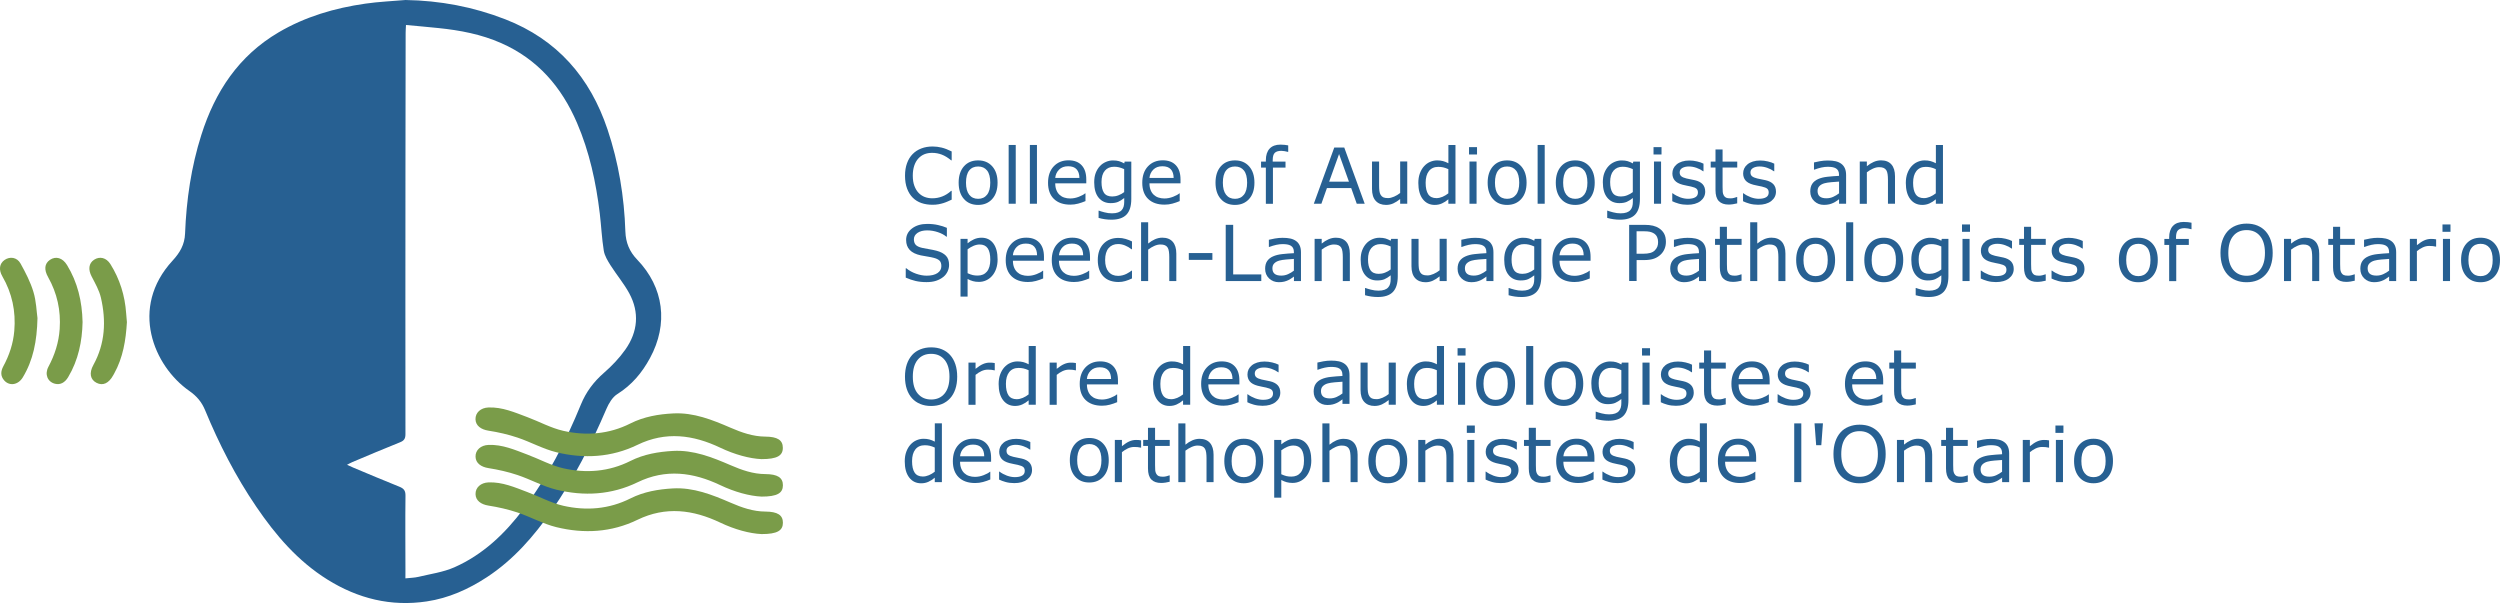 <svg enable-background="new 0 0 6563.7 1583.1" viewBox="0 0 6563.7 1583.1" xmlns="http://www.w3.org/2000/svg"><path clip-rule="evenodd" d="m1064.6 0c90.5 1.5 177.9 17.9 262.1 50.7 136.1 53 222.5 152.2 268.4 289.3 29.1 86.9 43.8 176.3 46.8 267.6 1 29.2 10.5 52.7 30.9 73.9 70.5 73.2 82.4 168.9 33.8 258.5-20.9 38.7-47.9 70.9-85.9 94.7-12.8 8-22.4 24.4-28.7 39.1-39.8 92.9-85.1 182.7-142.9 266-47.2 68-100.9 129.8-170.8 175.6-48.3 31.6-100.4 55-157.8 63.6-93.9 14.1-180.5-7.3-260.7-57.3-78-48.7-136.2-116.6-187.2-191.7-54-79.4-97.5-164.4-134.1-253-8.9-21.5-21.9-37-41.3-50.5-93.7-65.3-158.1-218.5-44.1-342.2 19-20.6 31.7-41.8 32.8-71.3 3.4-88 16-174.7 42.8-259 36-113.5 97.9-207.3 202.5-268.9 70.4-41.4 147.5-64 227.8-75.5 35-5.1 70.4-6.5 105.6-9.6zm-.2 1518.5c13-1.5 23.9-1.5 34.2-4 31.6-7.6 64.8-12.1 94.2-25 75-33.1 132.8-88.3 181.7-153.2 63.3-84 110.8-177 150.5-273.9 13.6-33.3 33.6-59.9 60.5-83.4 21-18.3 40.8-39 56.7-61.7 32.3-46.2 37.2-96.8 9.9-147.2-14-25.8-33.4-48.7-49.2-73.6-7.5-11.9-15.5-25-17.7-38.4-5.2-32.3-6.6-65.1-10.5-97.6-9.8-81.8-27.1-161.8-59.8-237.9-40.5-94.3-103.5-167.4-199.2-209.5-52.4-23.1-107.8-33.6-164.4-39.4-27.8-2.9-55.6-5.3-85.4-8.1-.4 8.3-.9 14.4-.9 20.4-.2 123.3-.5 246.7-.5 370-.1 227.9-.3 455.9 0 683.8 0 11.7-3.4 17.2-14.4 21.5-42 16.7-83.5 34.5-125.2 52-3.9 1.6-7.6 3.9-13.8 7 7.2 3.3 11.8 5.5 16.4 7.4 40.2 16.8 80.4 33.9 120.9 50.1 11.6 4.6 16.4 10.2 16.2 23.5-.8 65.6-.2 131.1-.1 196.7-.1 6.1-.1 12.2-.1 20.5z" fill="#276092" fill-rule="evenodd"/><path clip-rule="evenodd" d="m1999.1 1205.4c-31.1-1.3-70.3-12-107.9-29.9-71.4-34-143.3-43.6-217.5-7.6-68.3 33.2-140.6 37.1-213.1 19.4-35-8.6-67.4-26.9-101.8-38.4-24.7-8.3-50.6-14.2-76.4-18.2-19.3-3-33.5-12.9-34-29.8-.5-17.5 13.7-30.3 34-31.1 36.5-1.4 69 13 102 25.3 31.6 11.8 61.9 28.6 94.4 36 60.1 13.6 119.9 9.1 176.2-19.3 35.5-17.9 74.1-24.5 113-26.4 53.4-2.7 102 16.8 149.9 37.5 29.3 12.7 59 23.2 91.4 23.4 31.9.2 46 9.2 46 29.3.2 20.4-14.4 29.9-56.2 29.8z" fill="#7a9c49" fill-rule="evenodd"/><path clip-rule="evenodd" d="m1999.3 1303.8c-31.3-1.4-70.5-12.1-108.1-30-71.4-34-143.3-43.5-217.5-7.5-68.3 33.2-140.6 37.1-213.1 19.3-35-8.6-67.4-26.9-101.8-38.4-24.7-8.3-50.6-14.1-76.4-18.2-19.3-3-33.5-13-33.9-29.9-.5-17.5 13.8-30.2 34.1-31 36.5-1.4 69 13 102 25.4 31.6 11.8 61.9 28.6 94.4 36 60.1 13.6 119.9 9 176.2-19.3 35.1-17.7 73.1-24.1 111.5-26.3 54-3 103.1 16.6 151.5 37.5 29.3 12.7 59 23.2 91.4 23.3 31.8.2 46 9.3 45.9 29.4-.1 20.4-14.6 29.8-56.2 29.7z" fill="#7a9c49" fill-rule="evenodd"/><path clip-rule="evenodd" d="m1999.3 1402.2c-31.3-1.4-70.5-12.1-108.1-30-71.4-34-143.3-43.5-217.5-7.5-68.3 33.2-140.6 37.1-213.1 19.3-35-8.6-67.4-26.9-101.8-38.4-24.7-8.3-50.6-14.1-76.4-18.2-19.3-3-33.5-13-33.9-29.9-.5-17.5 13.8-30.2 34.1-31 36.5-1.4 69 13 102 25.4 31.6 11.8 61.9 28.6 94.4 36 60.1 13.6 119.9 9 176.2-19.3 35.1-17.7 73.1-24.1 111.5-26.3 54-3 103.1 16.6 151.5 37.5 29.3 12.7 59 23.2 91.4 23.3 31.8.2 46 9.3 45.9 29.4-.1 20.4-14.6 29.8-56.2 29.7z" fill="#7a9c49" fill-rule="evenodd"/><path clip-rule="evenodd" d="m98.4 835.2c-1.4 60.5-11.2 110.5-38.7 155.8-11.9 19.6-34.4 23.4-48.3 8.2-10.5-11.6-9.8-24.2-2.7-37.5 15.7-29 25.9-59.4 28.8-92.9 4.4-51.5-5.7-99-31.4-143.4-9.9-17.2-7.8-33.3 5.9-42.9 13.9-9.7 32.6-7.3 41.8 9.2 13.3 23.9 26.2 48.8 34 74.8 7.5 24.6 8.1 51.2 10.6 68.7z" fill="#7a9c49" fill-rule="evenodd"/><path clip-rule="evenodd" d="m216.8 845.8c-1.1 49.9-10.9 99.3-37.8 144.3-8.9 14.9-21 20.9-34.7 17.4-19.5-4.9-27.7-24.9-17.1-44.7 16.6-31.1 27.1-63.5 29.5-99.1 3.3-48.7-6.6-93.8-30.4-136.1-11-19.5-9.7-35.5 4.9-45.4 15.2-10.3 33-5.6 44.7 13.6 27.8 45.3 39.7 95.4 40.9 150z" fill="#7a9c49" fill-rule="evenodd"/><path clip-rule="evenodd" d="m333.2 845.9c-2.8 47.1-10.1 93-33.5 135-.8 1.4-1.5 2.7-2.3 4.1-11.7 21.4-27.2 28.6-43.8 20.2-16.5-8.4-20.3-25.5-8.5-46.9 31.1-56.3 33.9-116 19.8-176.9-4.5-19.3-15-37.5-24.3-55.4-9.5-18.3-7.9-34.6 6.5-44.1 14.5-9.5 32-5.7 42.8 11.6 24.7 39.4 38.1 82.7 41.3 129.1.5 7.8 1.3 15.6 2 23.3z" fill="#7a9c49" fill-rule="evenodd"/><g fill="#276092"><path d="m2498.5 524.2c-3.6 1.6-6.9 3.1-9.9 4.5-2.9 1.4-6.8 2.8-11.5 4.4-4 1.3-8.4 2.3-13.1 3.2s-9.9 1.3-15.6 1.3c-10.7 0-20.4-1.5-29.2-4.5s-16.4-7.7-22.8-14.1c-6.3-6.3-11.3-14.3-14.9-23.9-3.6-9.7-5.4-20.9-5.4-33.8 0-12.2 1.7-23 5.2-32.6 3.4-9.6 8.4-17.7 14.9-24.3 6.3-6.4 13.9-11.3 22.8-14.7s18.8-5.1 29.6-5.1c7.9 0 15.8 1 23.7 2.9s16.7 5.3 26.3 10.1v23.3h-1.5c-8.1-6.8-16.2-11.8-24.2-14.9s-16.6-4.7-25.7-4.7c-7.5 0-14.2 1.2-20.2 3.6s-11.3 6.2-16 11.3c-4.6 5-8.1 11.2-10.7 18.8-2.5 7.6-3.8 16.3-3.8 26.2 0 10.4 1.4 19.3 4.2 26.8s6.4 13.5 10.9 18.2c4.6 4.9 10 8.5 16.2 10.9 6.2 2.3 12.7 3.5 19.6 3.5 9.4 0 18.3-1.6 26.6-4.9 8.3-3.2 16-8.1 23.2-14.6h1.4v23.1z"/><path d="m2619.1 479.6c0 18-4.6 32.3-13.9 42.7s-21.6 15.7-37.2 15.7c-15.7 0-28.1-5.2-37.3-15.7-9.2-10.4-13.8-24.7-13.8-42.7s4.6-32.3 13.8-42.8 21.7-15.7 37.3-15.7c15.5 0 27.9 5.2 37.2 15.7s13.9 24.7 13.9 42.8zm-19.2 0c0-14.3-2.8-25-8.4-32s-13.4-10.5-23.4-10.5c-10.1 0-18 3.5-23.5 10.5-5.6 7-8.4 17.6-8.4 32 0 13.9 2.8 24.4 8.4 31.6s13.4 10.8 23.5 10.8c9.9 0 17.7-3.6 23.3-10.7 5.7-7.2 8.5-17.7 8.5-31.7z"/><path d="m2666.8 534.9h-18.6v-154.3h18.6z"/><path d="m2722.5 534.9h-18.6v-154.3h18.6z"/><path d="m2852.1 481.4h-81.6c0 6.8 1 12.7 3.1 17.8 2 5.1 4.9 9.2 8.4 12.4 3.4 3.2 7.5 5.6 12.2 7.1 4.7 1.6 9.9 2.4 15.6 2.4 7.5 0 15.1-1.5 22.8-4.5 7.6-3 13.1-6 16.3-8.9h1v20.3c-6.3 2.6-12.7 4.9-19.2 6.6-6.5 1.8-13.4 2.7-20.6 2.7-18.4 0-32.7-5-43-14.9s-15.5-24.1-15.5-42.4c0-18.1 4.9-32.5 14.8-43.1s22.9-16 39-16c14.9 0 26.5 4.4 34.5 13.1 8.1 8.7 12.1 21.1 12.1 37.2v10.2zm-18.1-14.2c-.1-9.8-2.5-17.3-7.4-22.7s-12.2-8-22.2-8-17.9 2.9-23.8 8.8-9.3 13.2-10.1 21.9z"/><path d="m2970.2 522.3c0 18.8-4.3 32.5-12.8 41.3s-21.6 13.2-39.4 13.2c-5.9 0-11.6-.4-17.2-1.2s-11.1-2-16.5-3.5v-19h1c3 1.2 7.9 2.7 14.5 4.4 6.6 1.8 13.2 2.6 19.8 2.6 6.3 0 11.6-.8 15.8-2.3s7.4-3.6 9.7-6.3c2.3-2.6 4-5.7 5-9.3s1.5-7.7 1.5-12.2v-10.1c-5.6 4.5-11 7.8-16.1 10.1-5.1 2.2-11.6 3.3-19.6 3.3-13.2 0-23.7-4.8-31.5-14.3s-11.6-23-11.6-40.4c0-9.5 1.3-17.7 4-24.6s6.3-12.9 11-17.9c4.3-4.7 9.5-8.3 15.7-11 6.1-2.6 12.3-3.9 18.3-3.9 6.4 0 11.8.6 16.1 1.9s8.9 3.3 13.7 5.9l1.2-4.8h17.4zm-18.7-17.9v-60.4c-5-2.2-9.6-3.8-13.8-4.8-4.3-1-8.5-1.4-12.7-1.4-10.2 0-18.3 3.4-24.2 10.3s-8.8 16.9-8.8 29.9c0 12.4 2.2 21.8 6.5 28.3 4.4 6.4 11.6 9.6 21.7 9.6 5.4 0 10.9-1 16.3-3.1 5.5-2.1 10.5-4.9 15-8.4z"/><path d="m3099.5 481.4h-81.6c0 6.8 1 12.7 3.1 17.8 2 5.1 4.9 9.2 8.4 12.4 3.4 3.2 7.5 5.6 12.2 7.1 4.7 1.6 9.9 2.4 15.6 2.4 7.5 0 15.1-1.5 22.8-4.5 7.6-3 13.1-6 16.3-8.9h1v20.3c-6.3 2.6-12.7 4.9-19.2 6.6-6.5 1.8-13.4 2.7-20.6 2.7-18.4 0-32.7-5-43-14.9s-15.5-24.1-15.5-42.4c0-18.1 4.9-32.5 14.8-43.1s22.9-16 39-16c14.9 0 26.5 4.4 34.5 13.1 8.1 8.7 12.1 21.1 12.1 37.2v10.2zm-18.1-14.2c-.1-9.8-2.5-17.3-7.4-22.7s-12.2-8-22.2-8-17.9 2.9-23.8 8.8-9.3 13.2-10.1 21.9z"/><path d="m3293.5 479.6c0 18-4.6 32.3-13.9 42.7s-21.6 15.7-37.2 15.7c-15.7 0-28.1-5.2-37.3-15.7-9.2-10.4-13.8-24.7-13.8-42.7s4.6-32.3 13.8-42.8 21.7-15.7 37.3-15.7c15.5 0 27.9 5.2 37.2 15.7s13.9 24.7 13.9 42.8zm-19.2 0c0-14.3-2.8-25-8.4-32s-13.4-10.5-23.4-10.5c-10.1 0-18 3.5-23.5 10.5-5.6 7-8.4 17.6-8.4 32 0 13.9 2.8 24.4 8.4 31.6s13.4 10.8 23.5 10.8c9.9 0 17.7-3.6 23.3-10.7 5.7-7.2 8.5-17.7 8.5-31.7z"/><path d="m3382 398.7h-1c-2-.6-4.7-1.2-8-1.8s-6.2-.9-8.7-.9c-8 0-13.8 1.8-17.4 5.3s-5.4 9.9-5.4 19.2v3.8h33.6v15.7h-33v95.1h-18.6v-95.1h-12.6v-15.7h12.6v-3.7c0-13.2 3.3-23.2 9.8-30.3 6.5-7 16-10.6 28.4-10.6 4.2 0 7.9.2 11.3.6 3.3.4 6.4.9 9.2 1.4v17z"/><path d="m3583 534.9h-20.9l-14.5-41.1h-63.8l-14.5 41.1h-19.9l53.7-147.6h26.2zm-41.4-58-25.9-72.5-26 72.5z"/><path d="m3694.7 534.9h-18.6v-12.3c-6.3 5-12.3 8.8-18 11.4-5.8 2.6-12.1 4-19 4-11.6 0-20.7-3.6-27.2-10.7s-9.7-17.5-9.7-31.3v-71.9h18.6v63c0 5.6.3 10.4.8 14.4s1.7 7.4 3.4 10.3c1.8 2.9 4.1 5 6.9 6.3s7 2 12.4 2c4.8 0 10.1-1.3 15.8-3.8s11.1-5.7 16-9.6v-82.7h18.6z"/><path d="m3821.2 534.9h-18.6v-11.6c-5.4 4.6-10.9 8.2-16.8 10.8-5.8 2.6-12.1 3.9-18.9 3.9-13.2 0-23.7-5.1-31.5-15.3s-11.6-24.3-11.6-42.3c0-9.4 1.3-17.7 4-25.1 2.7-7.3 6.3-13.6 10.9-18.7 4.5-5 9.7-8.9 15.7-11.5s12.2-4 18.6-4c5.8 0 11 .6 15.5 1.8s9.2 3.1 14.2 5.7v-48h18.6v154.3zm-18.6-27.3v-63.5c-5-2.2-9.5-3.8-13.5-4.7s-8.3-1.3-13-1.3c-10.4 0-18.6 3.6-24.4 10.9s-8.7 17.6-8.7 30.9c0 13.2 2.2 23.1 6.7 30 4.5 6.8 11.7 10.3 21.6 10.3 5.3 0 10.6-1.2 16.1-3.5 5.4-2.4 10.5-5.4 15.2-9.1z"/><path d="m3877.9 405.6h-21v-19.3h21zm-1.2 129.3h-18.6v-110.8h18.6z"/><path d="m4008 479.6c0 18-4.6 32.3-13.9 42.7s-21.6 15.7-37.2 15.7c-15.7 0-28.1-5.2-37.3-15.7-9.2-10.4-13.8-24.7-13.8-42.7s4.6-32.3 13.8-42.8 21.7-15.7 37.3-15.7c15.5 0 27.9 5.2 37.2 15.7 9.2 10.5 13.9 24.7 13.9 42.8zm-19.3 0c0-14.3-2.8-25-8.4-32s-13.4-10.5-23.4-10.5c-10.1 0-18 3.5-23.5 10.5-5.6 7-8.4 17.6-8.4 32 0 13.9 2.8 24.4 8.4 31.6s13.4 10.8 23.5 10.8c9.9 0 17.7-3.6 23.3-10.7 5.7-7.2 8.5-17.7 8.5-31.7z"/><path d="m4055.6 534.9h-18.6v-154.3h18.6z"/><path d="m4186.9 479.6c0 18-4.6 32.3-13.9 42.7s-21.6 15.7-37.2 15.7c-15.7 0-28.1-5.2-37.3-15.7-9.2-10.4-13.8-24.7-13.8-42.7s4.6-32.3 13.8-42.8 21.7-15.7 37.3-15.7c15.5 0 27.9 5.2 37.2 15.7s13.9 24.7 13.9 42.8zm-19.2 0c0-14.3-2.8-25-8.4-32s-13.4-10.5-23.4-10.5c-10.1 0-18 3.5-23.5 10.5-5.6 7-8.4 17.6-8.4 32 0 13.9 2.8 24.4 8.4 31.6s13.4 10.8 23.5 10.8c9.9 0 17.7-3.6 23.3-10.7 5.6-7.2 8.5-17.7 8.5-31.7z"/><path d="m4305.6 522.3c0 18.8-4.3 32.5-12.8 41.3s-21.6 13.2-39.4 13.2c-5.9 0-11.6-.4-17.2-1.2s-11.1-2-16.5-3.5v-19h1c3 1.2 7.9 2.7 14.5 4.4 6.6 1.8 13.2 2.6 19.8 2.6 6.3 0 11.6-.8 15.8-2.3s7.4-3.6 9.7-6.3c2.3-2.6 4-5.7 5-9.3s1.5-7.7 1.5-12.2v-10.1c-5.6 4.5-11 7.8-16.1 10.1-5.1 2.2-11.6 3.3-19.6 3.3-13.2 0-23.7-4.8-31.5-14.3s-11.6-23-11.6-40.4c0-9.5 1.3-17.7 4-24.6s6.3-12.9 11-17.9c4.3-4.7 9.5-8.3 15.7-11 6.1-2.6 12.3-3.9 18.3-3.9 6.4 0 11.8.6 16.1 1.9s8.9 3.3 13.7 5.9l1.2-4.8h17.4zm-18.7-17.9v-60.4c-5-2.2-9.6-3.8-13.8-4.8-4.3-1-8.5-1.4-12.7-1.4-10.2 0-18.3 3.4-24.2 10.3s-8.8 16.9-8.8 29.9c0 12.4 2.2 21.8 6.5 28.3 4.4 6.4 11.6 9.6 21.7 9.6 5.4 0 10.9-1 16.3-3.1s10.5-4.9 15-8.4z"/><path d="m4362.3 405.6h-21v-19.3h21zm-1.2 129.3h-18.6v-110.8h18.6z"/><path d="m4477 503c0 10.1-4.2 18.4-12.5 24.9-8.4 6.5-19.8 9.7-34.2 9.7-8.2 0-15.7-1-22.6-2.9-6.8-1.9-12.6-4.1-17.2-6.4v-20.9h1c5.9 4.4 12.4 7.9 19.6 10.6 7.2 2.6 14.1 3.9 20.7 3.9 8.2 0 14.6-1.3 19.2-4 4.6-2.6 6.9-6.8 6.9-12.5 0-4.4-1.3-7.7-3.8-9.9s-7.3-4.2-14.5-5.8c-2.6-.6-6.1-1.3-10.4-2.1s-8.1-1.7-11.6-2.6c-9.7-2.6-16.6-6.4-20.7-11.4s-6.1-11.1-6.1-18.4c0-4.6.9-8.9 2.8-12.9s4.7-7.6 8.6-10.8c3.7-3.1 8.4-5.6 14.1-7.4s12.1-2.7 19.2-2.7c6.6 0 13.3.8 20.1 2.4s12.4 3.6 16.9 5.9v19.9h-1c-4.8-3.5-10.5-6.5-17.3-8.9s-13.5-3.6-20-3.6c-6.8 0-12.6 1.3-17.2 3.9-4.7 2.6-7 6.5-7 11.6 0 4.6 1.4 8 4.3 10.3 2.8 2.3 7.3 4.2 13.5 5.7 3.4.8 7.3 1.6 11.5 2.4 4.3.8 7.8 1.5 10.7 2.2 8.7 2 15.3 5.4 20 10.2 4.7 5 7 11.5 7 19.6z"/><path d="m4561.2 533.9c-3.5.9-7.3 1.7-11.5 2.3-4.1.6-7.8.9-11.1.9-11.3 0-19.9-3-25.8-9.1s-8.8-15.8-8.8-29.2v-58.9h-12.6v-15.7h12.6v-31.8h18.6v31.8h38.5v15.7h-38.5v50.5c0 5.8.1 10.4.4 13.6.3 3.3 1.2 6.3 2.8 9.2 1.5 2.6 3.5 4.6 6 5.8s6.4 1.8 11.6 1.8c3 0 6.2-.4 9.5-1.3s5.7-1.6 7.1-2.2h1v16.6z"/><path d="m4662.8 503c0 10.1-4.2 18.4-12.5 24.9-8.4 6.5-19.8 9.7-34.2 9.7-8.2 0-15.7-1-22.6-2.9-6.8-1.9-12.6-4.1-17.2-6.4v-20.9h1c5.9 4.4 12.4 7.9 19.6 10.6 7.2 2.6 14.1 3.9 20.7 3.9 8.2 0 14.6-1.3 19.2-4 4.6-2.6 6.9-6.8 6.9-12.5 0-4.4-1.3-7.7-3.8-9.9s-7.3-4.2-14.5-5.8c-2.6-.6-6.1-1.3-10.4-2.1s-8.1-1.7-11.6-2.6c-9.7-2.6-16.6-6.4-20.7-11.4s-6.1-11.1-6.1-18.4c0-4.6.9-8.9 2.8-12.9s4.7-7.6 8.6-10.8c3.7-3.1 8.4-5.6 14.1-7.4s12.1-2.7 19.2-2.7c6.6 0 13.3.8 20.1 2.4s12.4 3.6 16.9 5.9v19.9h-1c-4.8-3.5-10.5-6.5-17.3-8.9s-13.5-3.6-20-3.6c-6.8 0-12.6 1.3-17.2 3.9-4.7 2.6-7 6.5-7 11.6 0 4.6 1.4 8 4.3 10.3 2.8 2.3 7.3 4.2 13.5 5.7 3.4.8 7.3 1.6 11.5 2.4 4.3.8 7.8 1.5 10.7 2.2 8.7 2 15.3 5.4 20 10.2 4.7 5 7 11.5 7 19.6z"/><path d="m4846.9 534.9h-18.5v-11.8c-1.7 1.1-3.9 2.7-6.7 4.7s-5.5 3.6-8.2 4.8c-3.1 1.5-6.7 2.8-10.7 3.8s-8.8 1.5-14.2 1.5c-10 0-18.4-3.3-25.4-9.9-6.9-6.6-10.4-15-10.4-25.3 0-8.4 1.8-15.2 5.4-20.4s8.7-9.3 15.4-12.2c6.7-3 14.8-5 24.3-6 9.5-1.1 19.6-1.8 30.4-2.4v-2.9c0-4.2-.7-7.7-2.2-10.5s-3.6-5-6.4-6.5c-2.6-1.5-5.8-2.5-9.5-3.1-3.7-.5-7.6-.8-11.6-.8-4.9 0-10.3.6-16.4 1.9-6 1.3-12.2 3.2-18.6 5.6h-1v-18.9c3.6-1 8.9-2.1 15.8-3.3s13.6-1.8 20.3-1.8c7.8 0 14.6.6 20.4 1.9s10.8 3.5 15 6.6c4.2 3 7.3 7 9.5 11.8s3.3 10.8 3.3 17.9zm-18.5-27.3v-30.8c-5.7.3-12.4.8-20.1 1.5s-13.8 1.6-18.3 2.9c-5.4 1.5-9.7 3.9-13 7.1s-5 7.6-5 13.2c0 6.3 1.9 11.1 5.7 14.3s9.7 4.8 17.5 4.8c6.5 0 12.5-1.3 17.9-3.8 5.6-2.6 10.6-5.6 15.3-9.2z"/><path d="m4975.4 534.9h-18.6v-63c0-5.1-.3-9.9-.9-14.3-.6-4.5-1.7-7.9-3.3-10.5-1.7-2.8-4-4.8-7.1-6.2s-7.1-2-12.1-2c-5.1 0-10.4 1.3-16 3.8s-10.9 5.7-16 9.6v82.7h-18.6v-110.9h18.6v12.3c5.8-4.8 11.8-8.6 18-11.3s12.6-4.1 19.1-4.1c12 0 21.1 3.6 27.4 10.8s9.4 17.6 9.4 31.1v72z"/><path d="m5101.1 534.9h-18.6v-11.6c-5.4 4.6-10.9 8.2-16.8 10.8-5.8 2.6-12.1 3.9-18.9 3.9-13.2 0-23.7-5.1-31.5-15.3s-11.6-24.3-11.6-42.3c0-9.4 1.3-17.7 4-25.1 2.7-7.3 6.3-13.6 10.9-18.7 4.5-5 9.7-8.9 15.7-11.5s12.2-4 18.6-4c5.8 0 11 .6 15.5 1.8s9.2 3.1 14.2 5.7v-48h18.6v154.3zm-18.7-27.3v-63.5c-5-2.2-9.5-3.8-13.5-4.7s-8.3-1.3-13-1.3c-10.4 0-18.6 3.6-24.4 10.9s-8.7 17.6-8.7 30.9c0 13.2 2.2 23.1 6.7 30 4.5 6.8 11.7 10.3 21.6 10.3 5.3 0 10.6-1.2 16.1-3.5 5.5-2.4 10.5-5.4 15.2-9.1z"/><path d="m2491.8 695.8c0 5.7-1.3 11.4-4 17.1-2.7 5.6-6.4 10.4-11.3 14.3-5.3 4.2-11.4 7.5-18.5 9.9-7 2.4-15.5 3.6-25.4 3.6-10.6 0-20.2-1-28.7-3s-17.1-4.9-25.9-8.8v-24.6h1.4c7.5 6.2 16.1 11 25.9 14.4s19 5.1 27.6 5.1c12.2 0 21.6-2.3 28.4-6.8 6.8-4.6 10.2-10.6 10.2-18.2 0-6.5-1.6-11.4-4.8-14.5s-8.1-5.5-14.6-7.2c-5-1.3-10.3-2.4-16.1-3.3s-11.9-1.9-18.4-3.3c-13.1-2.8-22.8-7.5-29.1-14.2s-9.5-15.4-9.5-26.2c0-12.4 5.2-22.5 15.7-30.4 10.4-7.9 23.7-11.8 39.8-11.8 10.4 0 19.9 1 28.5 3 8.7 2 16.3 4.4 23 7.3v23.2h-1.4c-5.6-4.8-13-8.7-22.2-11.8s-18.5-4.7-28.1-4.7c-10.5 0-19 2.2-25.3 6.5-6.4 4.4-9.6 10-9.6 16.9 0 6.1 1.6 11 4.8 14.5s8.8 6.2 16.8 8c4.2.9 10.2 2 18 3.4 7.8 1.3 14.4 2.7 19.8 4.1 11 2.9 19.2 7.3 24.8 13.2 5.4 5.5 8.2 13.7 8.2 24.3z"/><path d="m2619.2 681.2c0 9-1.3 17.2-3.9 24.6s-6.2 13.7-10.9 18.9c-4.4 4.9-9.5 8.7-15.4 11.4s-12.2 4-18.8 4c-5.8 0-11-.6-15.6-1.9-4.7-1.3-9.4-3.2-14.2-5.8v46.4h-18.6v-151.6h18.6v11.6c5-4.2 10.5-7.6 16.7-10.5 6.2-2.8 12.8-4.2 19.8-4.2 13.3 0 23.7 5 31.2 15.1 7.4 10.1 11.1 24.1 11.1 42zm-19.2.5c0-13.3-2.3-23.3-6.8-29.9-4.6-6.6-11.6-9.9-21-9.9-5.4 0-10.7 1.2-16.2 3.5-5.4 2.3-10.6 5.4-15.6 9.1v62.8c5.3 2.4 9.8 4 13.6 4.9s8.1 1.3 12.9 1.3c10.4 0 18.5-3.5 24.3-10.5 5.9-7.2 8.8-17.6 8.8-31.3z"/><path d="m2741 684.5h-81.6c0 6.8 1 12.7 3.1 17.8 2 5.1 4.9 9.2 8.4 12.4 3.4 3.2 7.5 5.6 12.2 7.1 4.7 1.6 9.9 2.4 15.6 2.4 7.5 0 15.1-1.5 22.8-4.5 7.6-3 13.1-6 16.3-8.9h1v20.3c-6.3 2.6-12.7 4.9-19.2 6.6-6.5 1.8-13.4 2.7-20.6 2.7-18.4 0-32.7-5-43-14.9s-15.5-24.1-15.5-42.4c0-18.1 4.9-32.5 14.8-43.1s22.9-16 39-16c14.9 0 26.5 4.4 34.5 13.1 8.1 8.7 12.1 21.1 12.1 37.2v10.2zm-18.2-14.3c-.1-9.8-2.5-17.3-7.4-22.7s-12.2-8-22.2-8-17.9 2.9-23.8 8.8-9.3 13.2-10.1 21.9z"/><path d="m2861.9 684.5h-81.6c0 6.8 1 12.7 3.1 17.8 2 5.1 4.9 9.2 8.4 12.4 3.4 3.2 7.5 5.6 12.2 7.1 4.7 1.6 9.9 2.4 15.6 2.4 7.5 0 15.1-1.5 22.8-4.5 7.6-3 13.1-6 16.3-8.9h1v20.3c-6.3 2.6-12.7 4.9-19.2 6.6-6.5 1.8-13.4 2.7-20.6 2.7-18.4 0-32.7-5-43-14.9s-15.5-24.1-15.5-42.4c0-18.1 4.9-32.5 14.8-43.1s22.9-16 39-16c14.9 0 26.5 4.4 34.5 13.1 8.1 8.7 12.1 21.1 12.1 37.2v10.2zm-18.1-14.3c-.1-9.8-2.5-17.3-7.4-22.7s-12.2-8-22.2-8-17.9 2.9-23.8 8.8-9.3 13.2-10.1 21.9z"/><path d="m2972.1 731c-6.2 3-12.1 5.3-17.7 6.9-5.6 1.7-11.5 2.5-17.8 2.5-8 0-15.3-1.2-22-3.5s-12.4-5.9-17.2-10.7-8.6-10.8-11.2-18c-2.6-7.3-4-15.8-4-25.5 0-18.1 5-32.3 14.9-42.6s23.1-15.5 39.4-15.5c6.3 0 12.6.9 18.7 2.7s11.7 4 16.8 6.5v20.7h-1c-5.7-4.4-11.5-7.8-17.6-10.2-6-2.4-11.9-3.6-17.7-3.6-10.6 0-18.9 3.6-25 10.7s-9.2 17.5-9.2 31.3c0 13.4 3 23.6 9 30.8s14.4 10.8 25.2 10.8c3.8 0 7.6-.5 11.5-1.5s7.4-2.3 10.5-3.9c2.7-1.4 5.3-2.9 7.6-4.4 2.4-1.6 4.3-2.9 5.7-4h1v20.5z"/><path d="m3088.5 737.9h-18.6v-63c0-5.1-.3-9.9-.9-14.3-.6-4.5-1.7-7.9-3.3-10.5-1.7-2.8-4-4.8-7.1-6.2s-7.1-2-12.1-2c-5.1 0-10.4 1.3-16 3.8s-10.9 5.7-16 9.6v82.7h-18.6v-154.4h18.6v55.8c5.8-4.8 11.8-8.6 18-11.3s12.6-4.1 19.1-4.1c12 0 21.1 3.6 27.4 10.8s9.4 17.6 9.4 31.1v72z"/><path d="m3183.1 682.3h-61.9v-17.9h61.9z"/><path d="m3311.5 737.9h-93.4v-147.6h19.6v130.2h73.8z"/><path d="m3415.7 737.9h-18.5v-11.8c-1.7 1.1-3.9 2.7-6.7 4.7s-5.5 3.6-8.2 4.8c-3.1 1.5-6.7 2.8-10.7 3.8s-8.8 1.5-14.2 1.5c-10 0-18.4-3.3-25.4-9.9-6.9-6.6-10.4-15-10.4-25.3 0-8.4 1.8-15.2 5.4-20.4s8.7-9.3 15.4-12.2c6.7-3 14.8-5 24.3-6 9.5-1.1 19.6-1.8 30.4-2.4v-2.9c0-4.2-.7-7.7-2.2-10.5s-3.6-5-6.4-6.5c-2.6-1.5-5.8-2.5-9.5-3.1-3.7-.5-7.6-.8-11.6-.8-4.9 0-10.3.6-16.4 1.9-6 1.3-12.2 3.2-18.6 5.6h-1v-18.9c3.6-1 8.9-2.1 15.8-3.3s13.6-1.8 20.3-1.8c7.8 0 14.6.6 20.4 1.9s10.8 3.5 15 6.6c4.2 3 7.3 7 9.5 11.8s3.3 10.8 3.3 17.9zm-18.6-27.3v-30.8c-5.7.3-12.4.8-20.1 1.5s-13.8 1.6-18.3 2.9c-5.4 1.5-9.7 3.9-13 7.1s-5 7.6-5 13.2c0 6.3 1.9 11.1 5.7 14.3s9.7 4.8 17.5 4.8c6.5 0 12.5-1.3 17.9-3.8 5.7-2.5 10.7-5.6 15.3-9.2z"/><path d="m3544.1 737.9h-18.6v-63c0-5.1-.3-9.9-.9-14.3-.6-4.5-1.7-7.9-3.3-10.5-1.7-2.8-4-4.8-7.1-6.2s-7.1-2-12.1-2c-5.1 0-10.4 1.3-16 3.8s-10.9 5.7-16 9.6v82.7h-18.6v-110.8h18.6v12.3c5.8-4.8 11.8-8.6 18-11.3s12.6-4.1 19.1-4.1c12 0 21.1 3.6 27.4 10.8s9.4 17.6 9.4 31.1v71.9z"/><path d="m3669.8 725.3c0 18.8-4.3 32.5-12.8 41.3s-21.6 13.2-39.4 13.2c-5.9 0-11.6-.4-17.2-1.2s-11.1-2-16.5-3.5v-19h1c3 1.2 7.9 2.7 14.5 4.4 6.6 1.8 13.2 2.6 19.8 2.6 6.3 0 11.6-.8 15.8-2.3s7.4-3.6 9.7-6.3c2.3-2.6 4-5.7 5-9.3s1.5-7.7 1.5-12.2v-10.1c-5.6 4.5-11 7.8-16.1 10.1-5.1 2.2-11.6 3.3-19.6 3.3-13.2 0-23.7-4.8-31.5-14.3s-11.6-23-11.6-40.4c0-9.5 1.3-17.7 4-24.6s6.3-12.9 11-17.9c4.3-4.7 9.5-8.3 15.7-11 6.1-2.6 12.3-3.9 18.3-3.9 6.4 0 11.8.6 16.1 1.9s8.9 3.3 13.7 5.9l1.2-4.8h17.4zm-18.6-17.8v-60.4c-5-2.2-9.6-3.8-13.8-4.8-4.3-1-8.5-1.4-12.7-1.4-10.2 0-18.3 3.4-24.2 10.3s-8.8 16.9-8.8 29.9c0 12.4 2.2 21.8 6.5 28.3 4.4 6.4 11.6 9.6 21.7 9.6 5.4 0 10.9-1 16.3-3.1s10.4-4.9 15-8.4z"/><path d="m3798.3 737.9h-18.6v-12.3c-6.3 5-12.3 8.8-18 11.4-5.8 2.6-12.1 4-19 4-11.6 0-20.7-3.6-27.2-10.7s-9.7-17.5-9.7-31.3v-71.9h18.6v63c0 5.6.3 10.4.8 14.4s1.7 7.4 3.4 10.3c1.8 2.9 4.1 5 6.9 6.3s7 2 12.4 2c4.8 0 10.1-1.3 15.8-3.8s11.1-5.7 16-9.6v-82.7h18.6z"/><path d="m3921 737.9h-18.5v-11.8c-1.7 1.1-3.9 2.7-6.7 4.7s-5.5 3.6-8.2 4.8c-3.1 1.5-6.7 2.8-10.7 3.8s-8.8 1.5-14.2 1.5c-10 0-18.4-3.3-25.4-9.9-6.9-6.6-10.4-15-10.4-25.3 0-8.4 1.8-15.2 5.4-20.4s8.7-9.3 15.4-12.2c6.7-3 14.8-5 24.3-6 9.5-1.1 19.6-1.8 30.4-2.4v-2.9c0-4.2-.7-7.7-2.2-10.5s-3.6-5-6.4-6.5c-2.6-1.5-5.8-2.5-9.5-3.1-3.7-.5-7.6-.8-11.6-.8-4.9 0-10.3.6-16.4 1.9-6 1.3-12.2 3.2-18.6 5.6h-1v-18.9c3.6-1 8.9-2.1 15.8-3.3s13.6-1.8 20.3-1.8c7.8 0 14.6.6 20.4 1.9s10.8 3.5 15 6.6c4.2 3 7.3 7 9.5 11.8s3.3 10.8 3.3 17.9zm-18.5-27.3v-30.8c-5.7.3-12.4.8-20.1 1.5s-13.8 1.6-18.3 2.9c-5.4 1.5-9.7 3.9-13 7.1s-5 7.6-5 13.2c0 6.3 1.9 11.1 5.7 14.3s9.7 4.8 17.5 4.8c6.5 0 12.5-1.3 17.9-3.8 5.6-2.5 10.7-5.6 15.3-9.2z"/><path d="m4046.7 725.3c0 18.8-4.3 32.5-12.8 41.3s-21.6 13.2-39.4 13.2c-5.9 0-11.6-.4-17.2-1.2s-11.1-2-16.5-3.5v-19h1c3 1.2 7.9 2.7 14.5 4.4 6.6 1.8 13.2 2.6 19.8 2.6 6.3 0 11.6-.8 15.8-2.3s7.4-3.6 9.7-6.3c2.3-2.6 4-5.7 5-9.3s1.5-7.7 1.5-12.2v-10.1c-5.6 4.5-11 7.8-16.1 10.1-5.1 2.2-11.6 3.3-19.6 3.3-13.2 0-23.7-4.8-31.5-14.3s-11.6-23-11.6-40.4c0-9.5 1.3-17.7 4-24.6s6.3-12.9 11-17.9c4.3-4.7 9.5-8.3 15.7-11 6.1-2.6 12.3-3.9 18.3-3.9 6.4 0 11.8.6 16.1 1.9s8.9 3.3 13.7 5.9l1.2-4.8h17.4zm-18.6-17.8v-60.4c-5-2.2-9.6-3.8-13.8-4.8-4.3-1-8.5-1.4-12.7-1.4-10.2 0-18.3 3.4-24.2 10.3s-8.8 16.9-8.8 29.9c0 12.4 2.2 21.8 6.5 28.3 4.4 6.4 11.6 9.6 21.7 9.6 5.4 0 10.9-1 16.3-3.1s10.4-4.9 15-8.4z"/><path d="m4176.1 684.5h-81.6c0 6.8 1 12.7 3.1 17.8 2 5.1 4.9 9.2 8.4 12.4 3.4 3.2 7.5 5.6 12.2 7.1 4.7 1.6 9.9 2.4 15.6 2.4 7.5 0 15.1-1.5 22.8-4.5 7.6-3 13.1-6 16.3-8.9h1v20.3c-6.3 2.6-12.7 4.9-19.2 6.6-6.5 1.8-13.4 2.7-20.6 2.7-18.4 0-32.7-5-43-14.9s-15.5-24.1-15.5-42.4c0-18.1 4.9-32.5 14.8-43.1s22.9-16 39-16c14.9 0 26.5 4.4 34.5 13.1 8.1 8.7 12.1 21.1 12.1 37.2v10.2zm-18.2-14.3c-.1-9.8-2.5-17.3-7.4-22.7s-12.2-8-22.2-8-17.9 2.9-23.8 8.8-9.3 13.2-10.1 21.9z"/><path d="m4373.8 634.9c0 6.5-1.1 12.6-3.4 18.2s-5.5 10.4-9.6 14.5c-5.1 5.1-11.1 8.9-18 11.4s-15.7 3.8-26.3 3.8h-19.6v55h-19.6v-147.5h40c8.9 0 16.4.7 22.5 2.2s11.6 3.8 16.4 7c5.6 3.8 10 8.5 13 14.1s4.6 12.7 4.6 21.3zm-20.5.5c0-5.1-.9-9.5-2.7-13.3s-4.5-6.8-8.1-9.2c-3.2-2-6.8-3.5-10.9-4.4s-9.2-1.3-15.4-1.3h-19.4v59h16.6c7.9 0 14.4-.7 19.3-2.1 5-1.4 9-3.7 12.1-6.8 3.1-3.2 5.3-6.5 6.6-10 1.3-3.6 1.9-7.5 1.9-11.9z"/><path d="m4479.2 737.9h-18.5v-11.8c-1.7 1.1-3.9 2.7-6.7 4.7s-5.5 3.6-8.2 4.8c-3.1 1.5-6.7 2.8-10.7 3.8s-8.8 1.5-14.2 1.5c-10 0-18.4-3.3-25.4-9.9-6.9-6.6-10.4-15-10.4-25.3 0-8.4 1.8-15.2 5.4-20.4s8.7-9.3 15.4-12.2c6.7-3 14.8-5 24.3-6 9.5-1.1 19.6-1.8 30.4-2.4v-2.9c0-4.2-.7-7.7-2.2-10.5s-3.6-5-6.4-6.5c-2.6-1.5-5.8-2.5-9.5-3.1-3.7-.5-7.6-.8-11.6-.8-4.9 0-10.3.6-16.4 1.9-6 1.3-12.2 3.2-18.6 5.6h-1v-18.9c3.6-1 8.9-2.1 15.8-3.3s13.6-1.8 20.3-1.8c7.8 0 14.6.6 20.4 1.9s10.8 3.5 15 6.6c4.2 3 7.3 7 9.5 11.8s3.3 10.8 3.3 17.9zm-18.5-27.3v-30.8c-5.7.3-12.4.8-20.1 1.5s-13.8 1.6-18.3 2.9c-5.4 1.5-9.7 3.9-13 7.1s-5 7.6-5 13.2c0 6.3 1.9 11.1 5.7 14.3s9.7 4.8 17.5 4.8c6.5 0 12.5-1.3 17.9-3.8 5.6-2.5 10.7-5.6 15.3-9.2z"/><path d="m4572.6 736.9c-3.5.9-7.3 1.7-11.5 2.3-4.1.6-7.8.9-11.1.9-11.3 0-19.9-3-25.8-9.1s-8.8-15.8-8.8-29.2v-58.9h-12.6v-15.7h12.6v-31.8h18.6v31.8h38.5v15.7h-38.5v50.5c0 5.8.1 10.4.4 13.6.3 3.3 1.2 6.3 2.8 9.2 1.5 2.6 3.5 4.6 6 5.8s6.4 1.8 11.6 1.8c3 0 6.2-.4 9.5-1.3s5.7-1.6 7.1-2.2h1v16.6z"/><path d="m4687.7 737.9h-18.6v-63c0-5.1-.3-9.9-.9-14.3-.6-4.5-1.7-7.9-3.3-10.5-1.7-2.8-4-4.8-7.1-6.2s-7.1-2-12.1-2c-5.1 0-10.4 1.3-16 3.8s-10.9 5.7-16 9.6v82.7h-18.6v-154.4h18.6v55.8c5.8-4.8 11.8-8.6 18-11.3s12.6-4.1 19.1-4.1c12 0 21.1 3.6 27.4 10.8s9.4 17.6 9.4 31.1v72z"/><path d="m4818 682.6c0 18-4.6 32.3-13.9 42.7s-21.6 15.7-37.2 15.7c-15.7 0-28.1-5.2-37.3-15.7-9.2-10.4-13.8-24.7-13.8-42.7s4.6-32.3 13.8-42.8 21.7-15.7 37.3-15.7c15.5 0 27.9 5.2 37.2 15.7 9.2 10.5 13.9 24.7 13.9 42.8zm-19.3 0c0-14.3-2.8-25-8.4-32s-13.4-10.5-23.4-10.5c-10.1 0-18 3.5-23.5 10.5-5.6 7-8.4 17.6-8.4 32 0 13.9 2.8 24.4 8.4 31.6s13.4 10.8 23.5 10.8c9.9 0 17.7-3.6 23.3-10.7 5.7-7.1 8.5-17.7 8.5-31.7z"/><path d="m4865.6 737.9h-18.6v-154.3h18.6z"/><path d="m4996.9 682.6c0 18-4.6 32.3-13.9 42.7s-21.6 15.7-37.2 15.7c-15.7 0-28.1-5.2-37.3-15.7-9.2-10.4-13.8-24.7-13.8-42.7s4.6-32.3 13.8-42.8 21.7-15.7 37.3-15.7c15.5 0 27.9 5.2 37.2 15.7s13.9 24.7 13.9 42.8zm-19.2 0c0-14.3-2.8-25-8.4-32s-13.4-10.5-23.4-10.5c-10.1 0-18 3.5-23.5 10.5-5.6 7-8.4 17.6-8.4 32 0 13.9 2.8 24.4 8.4 31.6s13.4 10.8 23.5 10.8c9.9 0 17.7-3.6 23.3-10.7s8.5-17.7 8.5-31.7z"/><path d="m5115.5 725.3c0 18.8-4.3 32.5-12.8 41.3s-21.6 13.2-39.4 13.2c-5.9 0-11.6-.4-17.2-1.2s-11.1-2-16.5-3.5v-19h1c3 1.2 7.9 2.7 14.5 4.4 6.6 1.8 13.2 2.6 19.8 2.6 6.3 0 11.6-.8 15.8-2.3s7.4-3.6 9.7-6.3c2.3-2.6 4-5.7 5-9.3s1.5-7.7 1.5-12.2v-10.1c-5.6 4.5-11 7.8-16.1 10.1-5.1 2.2-11.6 3.3-19.6 3.3-13.2 0-23.7-4.8-31.5-14.3s-11.6-23-11.6-40.4c0-9.5 1.3-17.7 4-24.6s6.3-12.9 11-17.9c4.3-4.7 9.5-8.3 15.7-11 6.1-2.6 12.3-3.9 18.3-3.9 6.4 0 11.8.6 16.1 1.9s8.9 3.3 13.7 5.9l1.2-4.8h17.4zm-18.6-17.8v-60.4c-5-2.2-9.6-3.8-13.8-4.8-4.3-1-8.5-1.4-12.7-1.4-10.2 0-18.3 3.4-24.2 10.3s-8.8 16.9-8.8 29.9c0 12.4 2.2 21.8 6.5 28.3 4.4 6.4 11.6 9.6 21.7 9.6 5.4 0 10.9-1 16.3-3.1s10.5-4.9 15-8.4z"/><path d="m5172.2 608.6h-21v-19.3h21zm-1.1 129.3h-18.6v-110.7h18.6z"/><path d="m5287 706c0 10.1-4.2 18.4-12.5 24.9-8.4 6.5-19.8 9.7-34.2 9.7-8.2 0-15.7-1-22.6-2.9-6.8-1.9-12.6-4.1-17.2-6.4v-20.9h1c5.9 4.4 12.4 7.9 19.6 10.6 7.2 2.6 14.1 3.9 20.7 3.9 8.2 0 14.6-1.3 19.2-4 4.6-2.6 6.9-6.8 6.9-12.5 0-4.4-1.3-7.7-3.8-9.9s-7.3-4.2-14.5-5.8c-2.6-.6-6.1-1.3-10.4-2.1s-8.1-1.7-11.6-2.6c-9.7-2.6-16.6-6.4-20.7-11.4s-6.1-11.1-6.1-18.4c0-4.6.9-8.9 2.8-12.9s4.7-7.6 8.6-10.8c3.7-3.1 8.4-5.6 14.1-7.4s12.1-2.7 19.2-2.7c6.6 0 13.3.8 20.1 2.4s12.4 3.6 16.9 5.9v19.9h-1c-4.8-3.5-10.5-6.5-17.3-8.9s-13.5-3.6-20-3.6c-6.8 0-12.6 1.3-17.2 3.9-4.7 2.6-7 6.5-7 11.6 0 4.6 1.4 8 4.3 10.3 2.8 2.3 7.3 4.2 13.5 5.7 3.4.8 7.3 1.6 11.5 2.4 4.3.8 7.8 1.5 10.7 2.2 8.7 2 15.3 5.4 20 10.2 4.7 5 7 11.5 7 19.6z"/><path d="m5371.2 736.9c-3.5.9-7.3 1.7-11.5 2.3-4.1.6-7.8.9-11.1.9-11.3 0-19.9-3-25.8-9.1s-8.8-15.8-8.8-29.2v-58.9h-12.6v-15.7h12.6v-31.8h18.6v31.8h38.5v15.7h-38.5v50.5c0 5.8.1 10.4.4 13.6.3 3.3 1.2 6.3 2.8 9.2 1.5 2.6 3.5 4.6 6 5.8s6.4 1.8 11.6 1.8c3 0 6.2-.4 9.5-1.3s5.7-1.6 7.1-2.2h1v16.6z"/><path d="m5472.8 706c0 10.1-4.2 18.4-12.5 24.9-8.4 6.5-19.8 9.7-34.2 9.7-8.2 0-15.7-1-22.6-2.9-6.8-1.9-12.6-4.1-17.2-6.4v-20.9h1c5.9 4.4 12.4 7.9 19.6 10.6 7.2 2.6 14.1 3.9 20.7 3.9 8.2 0 14.6-1.3 19.2-4 4.6-2.6 6.9-6.8 6.9-12.5 0-4.4-1.3-7.7-3.8-9.9s-7.3-4.2-14.5-5.8c-2.6-.6-6.1-1.3-10.4-2.1s-8.1-1.7-11.6-2.6c-9.7-2.6-16.6-6.4-20.7-11.4s-6.1-11.1-6.1-18.4c0-4.6.9-8.9 2.8-12.9s4.7-7.6 8.6-10.8c3.7-3.1 8.4-5.6 14.1-7.4s12.1-2.7 19.2-2.7c6.6 0 13.3.8 20.1 2.4s12.4 3.6 16.9 5.9v19.9h-1c-4.8-3.5-10.5-6.5-17.3-8.9s-13.5-3.6-20-3.6c-6.8 0-12.6 1.3-17.2 3.9-4.7 2.6-7 6.5-7 11.6 0 4.6 1.4 8 4.3 10.3 2.8 2.3 7.3 4.2 13.5 5.7 3.4.8 7.3 1.6 11.5 2.4 4.3.8 7.8 1.5 10.7 2.2 8.7 2 15.3 5.4 20 10.2 4.7 5 7 11.5 7 19.6z"/><path d="m5665.2 682.6c0 18-4.6 32.3-13.9 42.7s-21.6 15.7-37.2 15.7c-15.7 0-28.1-5.2-37.3-15.7-9.2-10.4-13.8-24.7-13.8-42.7s4.6-32.3 13.8-42.8 21.7-15.7 37.3-15.7c15.5 0 27.9 5.2 37.2 15.7s13.9 24.7 13.9 42.8zm-19.2 0c0-14.3-2.8-25-8.4-32s-13.4-10.5-23.4-10.5c-10.1 0-18 3.5-23.5 10.5-5.6 7-8.4 17.6-8.4 32 0 13.9 2.8 24.4 8.4 31.6s13.4 10.8 23.5 10.8c9.9 0 17.7-3.6 23.3-10.7 5.7-7.1 8.5-17.7 8.5-31.7z"/><path d="m5753.6 601.7h-1c-2-.6-4.7-1.2-8-1.8s-6.2-.9-8.7-.9c-8 0-13.8 1.8-17.4 5.3s-5.4 9.9-5.4 19.2v3.8h33.6v15.7h-33v95.1h-18.6v-95.1h-12.6v-15.7h12.6v-3.7c0-13.2 3.3-23.2 9.8-30.3 6.5-7 16-10.6 28.4-10.6 4.2 0 7.9.2 11.3.6 3.3.4 6.4.9 9.2 1.4v17z"/><path d="m5948.3 607.2c6 6.6 10.6 14.7 13.8 24.3s4.8 20.5 4.8 32.6c0 12.2-1.6 23-4.9 32.7-3.3 9.6-7.8 17.6-13.7 24-6.1 6.7-13.3 11.7-21.6 15.1s-17.8 5.1-28.4 5.1c-10.4 0-19.8-1.7-28.3-5.2-8.5-3.4-15.7-8.4-21.7-15-5.9-6.5-10.5-14.6-13.7-24.1s-4.8-20.4-4.8-32.6c0-12 1.6-22.8 4.8-32.4 3.2-9.5 7.8-17.7 13.9-24.5 5.8-6.5 13-11.4 21.7-14.9 8.6-3.4 18-5.2 28.2-5.2 10.6 0 20.1 1.7 28.5 5.2 8.4 3.6 15.6 8.5 21.4 14.9zm-1.7 56.9c0-19.2-4.3-34-12.9-44.4s-20.3-15.6-35.2-15.6c-15 0-26.8 5.2-35.3 15.6-8.6 10.4-12.8 25.2-12.8 44.4 0 19.4 4.4 34.2 13.1 44.5s20.4 15.4 35.1 15.4 26.4-5.1 35-15.4 13-25.1 13-44.5z"/><path d="m6089.2 737.9h-18.6v-63c0-5.1-.3-9.9-.9-14.3-.6-4.5-1.7-7.9-3.3-10.5-1.7-2.8-4-4.8-7.1-6.2s-7.1-2-12.1-2c-5.1 0-10.4 1.3-16 3.8s-10.9 5.7-16 9.6v82.7h-18.6v-110.8h18.6v12.3c5.8-4.8 11.8-8.6 18-11.3s12.6-4.1 19.1-4.1c12 0 21.1 3.6 27.4 10.8s9.4 17.6 9.4 31.1v71.9z"/><path d="m6182.6 736.9c-3.5.9-7.3 1.7-11.5 2.3-4.1.6-7.8.9-11.1.9-11.3 0-19.9-3-25.8-9.1s-8.8-15.8-8.8-29.2v-58.9h-12.6v-15.7h12.6v-31.8h18.6v31.8h38.5v15.7h-38.5v50.5c0 5.8.1 10.4.4 13.6.3 3.3 1.2 6.3 2.8 9.2 1.5 2.6 3.5 4.6 6 5.8s6.4 1.8 11.6 1.8c3 0 6.2-.4 9.5-1.3s5.7-1.6 7.1-2.2h1v16.6z"/><path d="m6291.1 737.9h-18.5v-11.8c-1.7 1.1-3.9 2.7-6.7 4.7s-5.5 3.6-8.2 4.8c-3.1 1.5-6.7 2.8-10.7 3.8s-8.8 1.5-14.2 1.5c-10 0-18.4-3.3-25.4-9.9-6.9-6.6-10.4-15-10.4-25.3 0-8.4 1.8-15.2 5.4-20.4s8.7-9.3 15.4-12.2c6.7-3 14.8-5 24.3-6 9.5-1.1 19.6-1.8 30.4-2.4v-2.9c0-4.2-.7-7.7-2.2-10.5s-3.6-5-6.4-6.5c-2.6-1.5-5.8-2.5-9.5-3.1-3.7-.5-7.6-.8-11.6-.8-4.9 0-10.3.6-16.4 1.9-6 1.3-12.2 3.2-18.6 5.6h-1v-18.9c3.6-1 8.9-2.1 15.8-3.3s13.6-1.8 20.3-1.8c7.8 0 14.6.6 20.4 1.9s10.8 3.5 15 6.6c4.2 3 7.3 7 9.5 11.8s3.3 10.8 3.3 17.9zm-18.5-27.3v-30.8c-5.7.3-12.4.8-20.1 1.5s-13.8 1.6-18.3 2.9c-5.4 1.5-9.7 3.9-13 7.1s-5 7.6-5 13.2c0 6.3 1.9 11.1 5.7 14.3s9.7 4.8 17.5 4.8c6.5 0 12.5-1.3 17.9-3.8 5.6-2.5 10.7-5.6 15.3-9.2z"/><path d="m6396.1 647.5h-1c-2.8-.7-5.5-1.1-8.1-1.4s-5.7-.4-9.3-.4c-5.7 0-11.3 1.3-16.7 3.8s-10.5 5.8-15.5 9.9v78.6h-18.5v-110.8h18.6v16.4c7.4-5.9 13.9-10.2 19.6-12.6 5.7-2.5 11.4-3.7 17.3-3.7 3.2 0 5.6.1 7 .2 1.5.2 3.6.5 6.5.9v19.1z"/><path d="m6433.7 608.6h-21v-19.3h21zm-1.2 129.3h-18.6v-110.7h18.6z"/><path d="m6563.7 682.6c0 18-4.6 32.3-13.9 42.7s-21.6 15.7-37.2 15.7c-15.7 0-28.1-5.2-37.3-15.7-9.2-10.4-13.8-24.7-13.8-42.7s4.6-32.3 13.8-42.8 21.7-15.7 37.3-15.7c15.5 0 27.9 5.2 37.2 15.7s13.9 24.7 13.9 42.8zm-19.2 0c0-14.3-2.8-25-8.4-32s-13.4-10.5-23.4-10.5c-10.1 0-18 3.5-23.5 10.5-5.6 7-8.4 17.6-8.4 32 0 13.9 2.8 24.4 8.4 31.6s13.4 10.8 23.5 10.8c9.9 0 17.7-3.6 23.3-10.7 5.7-7.1 8.5-17.7 8.5-31.7z"/><path d="m2494.5 932.1c6 6.6 10.6 14.7 13.8 24.3s4.8 20.5 4.8 32.6c0 12.2-1.6 23-4.9 32.7-3.3 9.6-7.8 17.6-13.7 24-6.1 6.7-13.3 11.7-21.6 15.1s-17.8 5.1-28.4 5.1c-10.4 0-19.8-1.7-28.3-5.2-8.5-3.4-15.7-8.4-21.7-15-5.9-6.5-10.5-14.6-13.7-24.1s-4.8-20.4-4.8-32.6c0-12 1.6-22.8 4.8-32.4 3.2-9.5 7.8-17.7 13.9-24.5 5.8-6.5 13-11.4 21.7-14.9 8.6-3.4 18-5.2 28.2-5.2 10.6 0 20.1 1.7 28.5 5.2s15.6 8.5 21.4 14.9zm-1.7 56.9c0-19.2-4.3-34-12.9-44.4s-20.3-15.6-35.2-15.6c-15 0-26.8 5.2-35.3 15.6-8.6 10.4-12.8 25.2-12.8 44.4 0 19.4 4.4 34.2 13.1 44.5s20.4 15.4 35.1 15.4 26.4-5.1 35-15.4 13-25.2 13-44.5z"/><path d="m2611.9 972.3h-1c-2.8-.7-5.5-1.1-8.1-1.4s-5.7-.4-9.3-.4c-5.7 0-11.3 1.3-16.7 3.8s-10.5 5.8-15.5 9.9v78.6h-18.6v-110.8h18.6v16.4c7.4-5.9 13.9-10.2 19.6-12.6 5.7-2.5 11.4-3.7 17.3-3.7 3.2 0 5.6.1 7 .2 1.5.2 3.6.5 6.5.9v19.1z"/><path d="m2719.3 1062.7h-18.6v-11.6c-5.4 4.6-10.9 8.2-16.8 10.8-5.8 2.6-12.1 3.9-18.9 3.9-13.2 0-23.7-5.1-31.5-15.3s-11.6-24.3-11.6-42.3c0-9.4 1.3-17.7 4-25.1 2.7-7.3 6.3-13.6 10.9-18.7 4.5-5 9.7-8.9 15.7-11.5s12.2-4 18.6-4c5.8 0 11 .6 15.5 1.8s9.2 3.1 14.2 5.7v-48h18.6v154.3zm-18.7-27.2v-63.5c-5-2.2-9.5-3.8-13.5-4.7s-8.3-1.3-13-1.3c-10.4 0-18.6 3.6-24.4 10.9s-8.7 17.6-8.7 30.9c0 13.2 2.2 23.1 6.7 30 4.5 6.8 11.7 10.3 21.6 10.3 5.3 0 10.6-1.2 16.1-3.5 5.5-2.4 10.5-5.4 15.2-9.1z"/><path d="m2825 972.3h-1c-2.8-.7-5.5-1.1-8.1-1.4s-5.7-.4-9.3-.4c-5.7 0-11.3 1.3-16.7 3.8s-10.5 5.8-15.5 9.9v78.6h-18.6v-110.8h18.6v16.4c7.4-5.9 13.9-10.2 19.6-12.6 5.7-2.5 11.4-3.7 17.3-3.7 3.2 0 5.6.1 7 .2 1.5.2 3.6.5 6.5.9v19.1z"/><path d="m2935.3 1009.3h-81.6c0 6.8 1 12.7 3.1 17.8 2 5.1 4.9 9.2 8.4 12.4 3.4 3.2 7.5 5.6 12.2 7.1 4.7 1.6 9.9 2.4 15.6 2.4 7.5 0 15.1-1.5 22.8-4.5 7.6-3 13.1-6 16.3-8.9h1v20.3c-6.3 2.6-12.7 4.9-19.2 6.6-6.5 1.8-13.4 2.7-20.6 2.7-18.4 0-32.7-5-43-14.9s-15.5-24.1-15.5-42.4c0-18.1 4.9-32.5 14.8-43.1s22.9-16 39-16c14.9 0 26.5 4.4 34.5 13.1 8.1 8.7 12.1 21.1 12.1 37.2v10.2zm-18.2-14.3c-.1-9.8-2.5-17.3-7.4-22.7s-12.2-8-22.2-8-17.9 2.9-23.8 8.8-9.3 13.2-10.1 21.9z"/><path d="m3124.7 1062.7h-18.6v-11.6c-5.4 4.6-10.9 8.2-16.8 10.8-5.8 2.6-12.1 3.9-18.9 3.9-13.2 0-23.7-5.1-31.5-15.3s-11.6-24.3-11.6-42.3c0-9.4 1.3-17.7 4-25.1 2.7-7.3 6.3-13.6 10.9-18.7 4.5-5 9.7-8.9 15.7-11.5s12.2-4 18.6-4c5.8 0 11 .6 15.5 1.8s9.2 3.1 14.2 5.7v-48h18.6v154.3zm-18.6-27.2v-63.5c-5-2.2-9.5-3.8-13.5-4.7s-8.3-1.3-13-1.3c-10.4 0-18.6 3.6-24.4 10.9s-8.7 17.6-8.7 30.9c0 13.2 2.2 23.1 6.7 30 4.5 6.8 11.7 10.3 21.6 10.3 5.3 0 10.6-1.2 16.1-3.5 5.4-2.4 10.5-5.4 15.2-9.1z"/><path d="m3254.1 1009.3h-81.6c0 6.8 1 12.7 3.1 17.8 2 5.1 4.9 9.2 8.4 12.4 3.4 3.2 7.5 5.6 12.2 7.1 4.7 1.6 9.9 2.4 15.6 2.4 7.5 0 15.1-1.5 22.8-4.5 7.6-3 13.1-6 16.3-8.9h1v20.3c-6.3 2.6-12.7 4.9-19.2 6.6-6.5 1.8-13.4 2.7-20.6 2.7-18.4 0-32.7-5-43-14.9s-15.5-24.1-15.5-42.4c0-18.1 4.9-32.5 14.8-43.1s22.9-16 39-16c14.9 0 26.5 4.4 34.5 13.1 8.1 8.7 12.1 21.1 12.1 37.2v10.2zm-18.2-14.3c-.1-9.8-2.5-17.3-7.4-22.7s-12.2-8-22.2-8-17.9 2.9-23.8 8.8-9.3 13.2-10.1 21.9z"/><path d="m3361.4 1030.8c0 10.1-4.2 18.4-12.5 24.9-8.4 6.5-19.8 9.7-34.2 9.7-8.2 0-15.7-1-22.6-2.9-6.8-1.9-12.6-4.1-17.2-6.4v-20.9h1c5.9 4.4 12.4 7.9 19.6 10.6 7.2 2.6 14.1 3.9 20.7 3.9 8.2 0 14.6-1.3 19.2-4 4.6-2.6 6.9-6.8 6.9-12.5 0-4.4-1.3-7.7-3.8-9.9s-7.3-4.2-14.5-5.8c-2.6-.6-6.1-1.3-10.4-2.1s-8.1-1.7-11.6-2.6c-9.7-2.6-16.6-6.4-20.7-11.4s-6.1-11.1-6.1-18.4c0-4.6.9-8.9 2.8-12.9s4.7-7.6 8.6-10.8c3.7-3.1 8.4-5.6 14.1-7.4s12.1-2.7 19.2-2.7c6.6 0 13.3.8 20.1 2.4s12.4 3.6 16.9 5.9v19.9h-1c-4.8-3.5-10.5-6.5-17.3-8.9s-13.5-3.6-20-3.6c-6.8 0-12.6 1.3-17.2 3.9-4.7 2.6-7 6.5-7 11.6 0 4.6 1.4 8 4.3 10.3 2.8 2.3 7.3 4.2 13.5 5.7 3.4.8 7.3 1.6 11.5 2.4 4.3.8 7.8 1.5 10.7 2.2 8.7 2 15.3 5.4 20 10.2 4.7 5.1 7 11.5 7 19.6z"/><path d="m3664.6 1062.7h-18.6v-12.3c-6.3 5-12.3 8.8-18 11.4-5.8 2.6-12.1 4-19 4-11.6 0-20.7-3.6-27.2-10.7s-9.7-17.5-9.7-31.3v-71.8h18.6v63c0 5.6.3 10.4.8 14.4s1.7 7.4 3.4 10.3c1.8 2.9 4.1 5 6.9 6.3s7 2 12.4 2c4.8 0 10.1-1.3 15.8-3.8s11.1-5.7 16-9.6v-82.6h18.6z"/><path d="m3791.1 1062.7h-18.6v-11.6c-5.4 4.6-10.9 8.2-16.8 10.8-5.8 2.6-12.1 3.9-18.9 3.9-13.2 0-23.7-5.1-31.5-15.3s-11.6-24.3-11.6-42.3c0-9.4 1.3-17.7 4-25.1 2.7-7.3 6.3-13.6 10.9-18.7 4.5-5 9.7-8.9 15.7-11.5s12.2-4 18.6-4c5.8 0 11 .6 15.5 1.8s9.2 3.1 14.2 5.7v-48h18.6v154.3zm-18.7-27.2v-63.5c-5-2.2-9.5-3.8-13.5-4.7s-8.3-1.3-13-1.3c-10.4 0-18.6 3.6-24.4 10.9s-8.7 17.6-8.7 30.9c0 13.2 2.2 23.1 6.7 30 4.5 6.8 11.7 10.3 21.6 10.3 5.3 0 10.6-1.2 16.1-3.5 5.5-2.4 10.5-5.4 15.2-9.1z"/><path d="m3847.8 933.5h-21v-19.3h21zm-1.2 129.2h-18.6v-110.7h18.6z"/><path d="m3977.8 1007.4c0 18-4.6 32.3-13.9 42.7s-21.6 15.7-37.2 15.7c-15.7 0-28.1-5.2-37.3-15.7-9.2-10.4-13.8-24.7-13.8-42.7s4.6-32.3 13.8-42.8 21.7-15.7 37.3-15.7c15.5 0 27.9 5.2 37.2 15.7s13.9 24.8 13.9 42.8zm-19.2 0c0-14.3-2.8-25-8.4-32s-13.4-10.5-23.4-10.5c-10.1 0-18 3.5-23.5 10.5-5.6 7-8.4 17.6-8.4 32 0 13.9 2.8 24.4 8.4 31.6s13.4 10.8 23.5 10.8c9.9 0 17.7-3.6 23.3-10.7 5.7-7.1 8.5-17.7 8.5-31.7z"/><path d="m4025.5 1062.7h-18.6v-154.2h18.6z"/><path d="m4156.8 1007.4c0 18-4.6 32.3-13.9 42.7s-21.6 15.7-37.2 15.7c-15.7 0-28.1-5.2-37.3-15.7-9.2-10.4-13.8-24.7-13.8-42.7s4.6-32.3 13.8-42.8 21.7-15.7 37.3-15.7c15.5 0 27.9 5.2 37.2 15.7 9.2 10.5 13.9 24.8 13.9 42.8zm-19.3 0c0-14.3-2.8-25-8.4-32s-13.4-10.5-23.4-10.5c-10.1 0-18 3.5-23.5 10.5-5.6 7-8.4 17.6-8.4 32 0 13.9 2.8 24.4 8.4 31.6s13.4 10.8 23.5 10.8c9.9 0 17.7-3.6 23.3-10.7 5.7-7.1 8.5-17.7 8.5-31.7z"/><path d="m4275.4 1050.1c0 18.8-4.3 32.5-12.8 41.3s-21.6 13.2-39.4 13.2c-5.9 0-11.6-.4-17.2-1.2s-11.1-2-16.5-3.5v-19h1c3 1.2 7.9 2.7 14.5 4.4 6.6 1.8 13.2 2.6 19.8 2.6 6.3 0 11.6-.8 15.8-2.3s7.4-3.6 9.7-6.3c2.3-2.6 4-5.7 5-9.3s1.5-7.7 1.5-12.2v-10.1c-5.6 4.5-11 7.8-16.1 10.1-5.1 2.2-11.6 3.3-19.6 3.3-13.2 0-23.7-4.8-31.5-14.3s-11.6-23-11.6-40.4c0-9.5 1.3-17.7 4-24.6s6.3-12.9 11-17.9c4.3-4.7 9.5-8.3 15.7-11 6.1-2.6 12.3-3.9 18.3-3.9 6.4 0 11.8.6 16.1 1.9s8.9 3.3 13.7 5.9l1.2-4.8h17.4zm-18.6-17.8v-60.4c-5-2.2-9.6-3.8-13.8-4.8-4.3-1-8.5-1.4-12.7-1.4-10.2 0-18.3 3.4-24.2 10.3s-8.8 16.9-8.8 29.9c0 12.4 2.2 21.8 6.5 28.3 4.4 6.4 11.6 9.6 21.7 9.6 5.4 0 10.9-1 16.3-3.1s10.4-4.9 15-8.4z"/><path d="m4332.1 933.5h-21v-19.3h21zm-1.2 129.2h-18.6v-110.7h18.6z"/><path d="m4446.9 1030.8c0 10.1-4.2 18.4-12.5 24.9-8.4 6.5-19.8 9.7-34.2 9.7-8.2 0-15.7-1-22.6-2.9-6.8-1.9-12.6-4.1-17.2-6.4v-20.9h1c5.9 4.4 12.4 7.9 19.6 10.6 7.2 2.6 14.1 3.9 20.7 3.9 8.2 0 14.6-1.3 19.2-4 4.6-2.6 6.9-6.8 6.9-12.5 0-4.4-1.3-7.7-3.8-9.9s-7.3-4.2-14.5-5.8c-2.6-.6-6.1-1.3-10.4-2.1s-8.1-1.7-11.6-2.6c-9.7-2.6-16.6-6.4-20.7-11.4s-6.1-11.1-6.1-18.4c0-4.6.9-8.9 2.8-12.9s4.7-7.6 8.6-10.8c3.7-3.1 8.4-5.6 14.1-7.4s12.1-2.7 19.2-2.7c6.6 0 13.3.8 20.1 2.4s12.4 3.6 16.9 5.9v19.9h-1c-4.8-3.5-10.5-6.5-17.3-8.9s-13.5-3.6-20-3.6c-6.8 0-12.6 1.3-17.2 3.9-4.7 2.6-7 6.5-7 11.6 0 4.6 1.4 8 4.3 10.3 2.8 2.3 7.3 4.2 13.5 5.7 3.4.8 7.3 1.6 11.5 2.4 4.3.8 7.8 1.5 10.7 2.2 8.7 2 15.3 5.4 20 10.2 4.7 5.1 7 11.5 7 19.6z"/><path d="m4531.1 1061.7c-3.5.9-7.3 1.7-11.5 2.3-4.1.6-7.8.9-11.1.9-11.3 0-19.9-3-25.8-9.1s-8.8-15.8-8.8-29.2v-58.9h-12.6v-15.7h12.6v-31.8h18.6v31.8h38.5v15.7h-38.5v50.5c0 5.8.1 10.4.4 13.6.3 3.3 1.2 6.3 2.8 9.2 1.5 2.6 3.5 4.6 6 5.8s6.4 1.8 11.6 1.8c3 0 6.2-.4 9.5-1.3s5.7-1.6 7.1-2.2h1v16.6z"/><path d="m4646.3 1009.3h-81.6c0 6.8 1 12.7 3.1 17.8 2 5.1 4.9 9.2 8.4 12.4 3.4 3.2 7.5 5.6 12.2 7.1 4.7 1.6 9.9 2.4 15.6 2.4 7.5 0 15.1-1.5 22.8-4.5 7.6-3 13.1-6 16.3-8.9h1v20.3c-6.3 2.6-12.7 4.9-19.2 6.6-6.5 1.8-13.4 2.7-20.6 2.7-18.4 0-32.7-5-43-14.9s-15.5-24.1-15.5-42.4c0-18.1 4.9-32.5 14.8-43.1s22.9-16 39-16c14.9 0 26.5 4.4 34.5 13.1 8.1 8.7 12.1 21.1 12.1 37.2v10.2zm-18.2-14.3c-.1-9.8-2.5-17.3-7.4-22.7s-12.2-8-22.2-8-17.9 2.9-23.8 8.8-9.3 13.2-10.1 21.9z"/><path d="m4753.6 1030.8c0 10.1-4.2 18.4-12.5 24.9-8.4 6.5-19.8 9.7-34.2 9.7-8.2 0-15.7-1-22.6-2.9-6.8-1.9-12.6-4.1-17.2-6.4v-20.9h1c5.9 4.4 12.4 7.9 19.6 10.6 7.2 2.6 14.1 3.9 20.7 3.9 8.2 0 14.6-1.3 19.2-4 4.6-2.6 6.9-6.8 6.9-12.5 0-4.4-1.3-7.7-3.8-9.9s-7.3-4.2-14.5-5.8c-2.6-.6-6.1-1.3-10.4-2.1s-8.1-1.7-11.6-2.6c-9.7-2.6-16.6-6.4-20.7-11.4s-6.1-11.1-6.1-18.4c0-4.6.9-8.9 2.8-12.9s4.7-7.6 8.6-10.8c3.7-3.1 8.4-5.6 14.1-7.4s12.1-2.7 19.2-2.7c6.6 0 13.3.8 20.1 2.4s12.4 3.6 16.9 5.9v19.9h-1c-4.8-3.5-10.5-6.5-17.3-8.9s-13.5-3.6-20-3.6c-6.8 0-12.6 1.3-17.2 3.9-4.7 2.6-7 6.5-7 11.6 0 4.6 1.4 8 4.3 10.3 2.8 2.3 7.3 4.2 13.5 5.7 3.4.8 7.3 1.6 11.5 2.4 4.3.8 7.8 1.5 10.7 2.2 8.7 2 15.3 5.4 20 10.2 4.7 5.1 7 11.5 7 19.6z"/><path d="m4944.4 1009.3h-81.6c0 6.8 1 12.7 3.1 17.8 2 5.1 4.9 9.2 8.4 12.4 3.4 3.2 7.5 5.6 12.2 7.1 4.7 1.6 9.9 2.4 15.6 2.4 7.5 0 15.1-1.5 22.8-4.5 7.6-3 13.1-6 16.3-8.9h1v20.3c-6.3 2.6-12.7 4.9-19.2 6.6-6.5 1.8-13.4 2.7-20.6 2.7-18.4 0-32.7-5-43-14.9s-15.5-24.1-15.5-42.4c0-18.1 4.9-32.5 14.8-43.1s22.9-16 39-16c14.9 0 26.5 4.4 34.5 13.1 8.1 8.7 12.1 21.1 12.1 37.2v10.2zm-18.2-14.3c-.1-9.8-2.5-17.3-7.4-22.7s-12.2-8-22.2-8-17.9 2.9-23.8 8.8-9.3 13.2-10.1 21.9z"/><path d="m5030.1 1061.7c-3.5.9-7.3 1.7-11.5 2.3-4.1.6-7.8.9-11.1.9-11.3 0-19.9-3-25.8-9.1s-8.8-15.8-8.8-29.2v-58.9h-12.6v-15.7h12.6v-31.8h18.6v31.8h38.5v15.7h-38.5v50.5c0 5.8.1 10.4.4 13.6.3 3.3 1.2 6.3 2.8 9.2 1.5 2.6 3.5 4.6 6 5.8s6.4 1.8 11.6 1.8c3 0 6.2-.4 9.5-1.3s5.7-1.6 7.1-2.2h1v16.6z"/><path d="m2472.8 1265.8h-18.6v-11.6c-5.4 4.6-10.9 8.2-16.8 10.8-5.8 2.6-12.1 3.9-18.9 3.9-13.2 0-23.7-5.1-31.5-15.3s-11.6-24.3-11.6-42.3c0-9.4 1.3-17.7 4-25.1 2.7-7.3 6.3-13.6 10.9-18.7 4.5-5 9.7-8.9 15.7-11.5s12.2-4 18.6-4c5.8 0 11 .6 15.5 1.8s9.2 3.1 14.2 5.7v-48h18.6v154.3zm-18.6-27.3v-63.5c-5-2.2-9.5-3.8-13.5-4.7s-8.3-1.3-13-1.3c-10.4 0-18.6 3.6-24.4 10.9s-8.7 17.6-8.7 30.9c0 13.2 2.2 23.1 6.7 30 4.5 6.8 11.7 10.3 21.6 10.3 5.3 0 10.6-1.2 16.1-3.5 5.4-2.4 10.5-5.4 15.2-9.1z"/><path d="m2602.2 1212.3h-81.6c0 6.8 1 12.7 3.1 17.8 2 5.1 4.9 9.2 8.4 12.4 3.4 3.2 7.5 5.6 12.2 7.1 4.7 1.6 9.9 2.4 15.6 2.4 7.5 0 15.1-1.5 22.8-4.5 7.6-3 13.1-6 16.3-8.9h1v20.3c-6.3 2.6-12.7 4.9-19.2 6.6-6.5 1.8-13.4 2.7-20.6 2.7-18.4 0-32.7-5-43-14.9s-15.5-24.1-15.5-42.4c0-18.1 4.9-32.5 14.8-43.1s22.9-16 39-16c14.9 0 26.5 4.4 34.5 13.1 8.1 8.7 12.1 21.1 12.1 37.2v10.2zm-18.1-14.3c-.1-9.8-2.5-17.3-7.4-22.7s-12.2-8-22.2-8-17.9 2.9-23.8 8.8-9.3 13.2-10.1 21.9z"/><path d="m2709.6 1233.8c0 10.1-4.2 18.4-12.5 24.9-8.4 6.5-19.8 9.7-34.2 9.7-8.2 0-15.7-1-22.6-2.9-6.8-1.9-12.6-4.1-17.2-6.4v-20.9h1c5.9 4.4 12.4 7.9 19.6 10.6 7.2 2.6 14.1 3.9 20.7 3.9 8.2 0 14.6-1.3 19.2-4 4.6-2.6 6.9-6.8 6.9-12.5 0-4.4-1.3-7.7-3.8-9.9s-7.3-4.2-14.5-5.8c-2.6-.6-6.1-1.3-10.4-2.1s-8.1-1.7-11.6-2.6c-9.7-2.6-16.6-6.4-20.7-11.4s-6.1-11.1-6.1-18.4c0-4.6.9-8.9 2.8-12.9s4.7-7.6 8.6-10.8c3.7-3.1 8.4-5.6 14.1-7.4s12.1-2.7 19.2-2.7c6.6 0 13.3.8 20.1 2.4s12.4 3.6 16.9 5.9v19.9h-1c-4.8-3.5-10.5-6.5-17.3-8.9s-13.5-3.6-20-3.6c-6.8 0-12.6 1.3-17.2 3.9-4.7 2.6-7 6.5-7 11.6 0 4.6 1.4 8 4.3 10.3 2.8 2.3 7.3 4.2 13.5 5.7 3.4.8 7.3 1.6 11.5 2.4 4.3.8 7.8 1.5 10.7 2.2 8.7 2 15.3 5.4 20 10.2 4.6 5.1 7 11.6 7 19.6z"/><path d="m2996.2 1175.3h-1c-2.8-.7-5.5-1.1-8.1-1.4s-5.7-.4-9.3-.4c-5.7 0-11.3 1.3-16.7 3.8s-10.5 5.8-15.5 9.9v78.6h-18.6v-110.8h18.6v16.4c7.4-5.9 13.9-10.2 19.6-12.6 5.7-2.5 11.4-3.7 17.3-3.7 3.2 0 5.6.1 7 .2 1.5.2 3.6.5 6.5.9v19.1z"/><path d="m3071.2 1264.8c-3.5.9-7.3 1.7-11.5 2.3-4.1.6-7.8.9-11.1.9-11.3 0-19.9-3-25.8-9.1s-8.8-15.8-8.8-29.2v-58.9h-12.6v-15.8h12.6v-31.8h18.6v31.8h38.5v15.7h-38.5v50.5c0 5.8.1 10.4.4 13.6.3 3.3 1.2 6.3 2.8 9.2 1.5 2.6 3.5 4.6 6 5.8s6.4 1.8 11.6 1.8c3 0 6.2-.4 9.5-1.3s5.7-1.6 7.1-2.2h1v16.7z"/><path d="m3186.3 1265.8h-18.6v-63c0-5.1-.3-9.9-.9-14.3s-1.7-7.9-3.3-10.5c-1.7-2.8-4-4.8-7.1-6.2s-7.1-2-12.1-2c-5.1 0-10.4 1.3-16 3.8s-10.9 5.7-16 9.6v82.7h-18.6v-154.2h18.6v55.8c5.8-4.8 11.8-8.6 18-11.3s12.6-4.1 19.1-4.1c12 0 21.1 3.6 27.4 10.8s9.4 17.6 9.4 31.1v71.8z"/><path d="m3316.6 1210.4c0 18-4.6 32.3-13.9 42.7s-21.6 15.7-37.2 15.7c-15.7 0-28.1-5.2-37.3-15.7-9.2-10.4-13.8-24.7-13.8-42.7s4.6-32.3 13.8-42.8 21.7-15.7 37.3-15.7c15.5 0 27.9 5.2 37.2 15.7 9.2 10.5 13.9 24.8 13.9 42.8zm-19.3 0c0-14.3-2.8-25-8.4-32s-13.4-10.5-23.4-10.5c-10.1 0-18 3.5-23.5 10.5-5.6 7-8.4 17.6-8.4 32 0 13.9 2.8 24.4 8.4 31.6s13.4 10.8 23.5 10.8c9.9 0 17.7-3.6 23.3-10.7 5.7-7.1 8.5-17.7 8.5-31.7z"/><path d="m3442.8 1209c0 9-1.3 17.2-3.9 24.6s-6.2 13.7-10.9 18.9c-4.4 4.9-9.5 8.7-15.4 11.4s-12.2 4-18.8 4c-5.7 0-11-.6-15.6-1.9-4.7-1.3-9.4-3.2-14.2-5.8v46.4h-18.6v-151.6h18.6v11.6c5-4.2 10.5-7.6 16.7-10.5 6.2-2.8 12.8-4.2 19.8-4.2 13.3 0 23.7 5 31.2 15.1 7.4 10.1 11.1 24.1 11.1 42zm-19.2.5c0-13.3-2.3-23.3-6.8-29.9-4.6-6.6-11.6-9.9-21-9.9-5.4 0-10.7 1.2-16.2 3.5-5.4 2.3-10.6 5.4-15.6 9.1v62.8c5.3 2.4 9.8 4 13.6 4.9s8.1 1.3 12.9 1.3c10.4 0 18.5-3.5 24.3-10.5 5.9-7.1 8.8-17.5 8.8-31.3z"/><path d="m3564.5 1265.8h-18.6v-63c0-5.1-.3-9.9-.9-14.3s-1.7-7.9-3.3-10.5c-1.7-2.8-4-4.8-7.1-6.2s-7.1-2-12.1-2c-5.1 0-10.4 1.3-16 3.8s-10.9 5.7-16 9.6v82.7h-18.6v-154.2h18.6v55.8c5.8-4.8 11.8-8.6 18-11.3s12.6-4.1 19.1-4.1c12 0 21.1 3.6 27.4 10.8s9.4 17.6 9.4 31.1v71.8z"/><path d="m3694.7 1210.4c0 18-4.6 32.3-13.9 42.7s-21.6 15.7-37.2 15.7c-15.7 0-28.1-5.2-37.3-15.7-9.2-10.4-13.8-24.7-13.8-42.7s4.6-32.3 13.8-42.8 21.7-15.7 37.3-15.7c15.5 0 27.9 5.2 37.2 15.7s13.9 24.8 13.9 42.8zm-19.2 0c0-14.3-2.8-25-8.4-32s-13.4-10.5-23.4-10.5c-10.1 0-18 3.5-23.5 10.5-5.6 7-8.4 17.6-8.4 32 0 13.9 2.8 24.4 8.4 31.6s13.4 10.8 23.5 10.8c9.9 0 17.7-3.6 23.3-10.7 5.7-7.1 8.5-17.7 8.5-31.7z"/><path d="m3816.2 1265.8h-18.6v-63c0-5.1-.3-9.9-.9-14.3s-1.7-7.9-3.3-10.5c-1.7-2.8-4-4.8-7.1-6.2s-7.1-2-12.1-2c-5.1 0-10.4 1.3-16 3.8s-10.9 5.7-16 9.6v82.7h-18.6v-110.9h18.6v12.3c5.8-4.8 11.8-8.6 18-11.3s12.6-4.1 19.1-4.1c12 0 21.1 3.6 27.4 10.8s9.4 17.6 9.4 31.1v72z"/><path d="m3872.1 1136.5h-21v-19.3h21zm-1.2 129.3h-18.6v-110.8h18.6z"/><path d="m3986.9 1233.8c0 10.1-4.2 18.4-12.5 24.9-8.4 6.5-19.8 9.7-34.2 9.7-8.2 0-15.7-1-22.6-2.9-6.8-1.9-12.6-4.1-17.2-6.4v-20.9h1c5.9 4.4 12.4 7.9 19.6 10.6 7.2 2.6 14.1 3.9 20.7 3.9 8.2 0 14.6-1.3 19.2-4 4.6-2.6 6.9-6.8 6.9-12.5 0-4.4-1.3-7.7-3.8-9.9s-7.3-4.2-14.5-5.8c-2.6-.6-6.1-1.3-10.4-2.1s-8.1-1.7-11.6-2.6c-9.7-2.6-16.6-6.4-20.7-11.4s-6.1-11.1-6.1-18.4c0-4.6.9-8.9 2.8-12.9s4.7-7.6 8.6-10.8c3.7-3.1 8.4-5.6 14.1-7.4s12.1-2.7 19.2-2.7c6.6 0 13.3.8 20.1 2.4s12.4 3.6 16.9 5.9v19.9h-1c-4.8-3.5-10.5-6.5-17.3-8.9s-13.5-3.6-20-3.6c-6.8 0-12.6 1.3-17.2 3.9-4.7 2.6-7 6.5-7 11.6 0 4.6 1.4 8 4.3 10.3 2.8 2.3 7.3 4.2 13.5 5.7 3.4.8 7.3 1.6 11.5 2.4 4.3.8 7.8 1.5 10.7 2.2 8.7 2 15.3 5.4 20 10.2 4.6 5.1 7 11.6 7 19.6z"/><path d="m4071 1264.8c-3.5.9-7.3 1.7-11.5 2.3-4.1.6-7.8.9-11.1.9-11.3 0-19.9-3-25.8-9.1s-8.8-15.8-8.8-29.2v-58.9h-12.6v-15.8h12.6v-31.8h18.6v31.8h38.5v15.7h-38.5v50.5c0 5.8.1 10.4.4 13.6.3 3.3 1.2 6.3 2.8 9.2 1.5 2.6 3.5 4.6 6 5.8s6.4 1.8 11.6 1.8c3 0 6.2-.4 9.5-1.3s5.7-1.6 7.1-2.2h1v16.7z"/><path d="m4186.2 1212.3h-81.6c0 6.8 1 12.7 3.1 17.8 2 5.1 4.9 9.2 8.4 12.4 3.4 3.2 7.5 5.6 12.2 7.1 4.7 1.6 9.9 2.4 15.6 2.4 7.5 0 15.1-1.5 22.8-4.5 7.6-3 13.1-6 16.3-8.9h1v20.3c-6.3 2.6-12.7 4.9-19.2 6.6-6.5 1.8-13.4 2.7-20.6 2.7-18.4 0-32.7-5-43-14.9s-15.5-24.1-15.5-42.4c0-18.1 4.9-32.5 14.8-43.1s22.9-16 39-16c14.9 0 26.5 4.4 34.5 13.1 8.1 8.7 12.1 21.1 12.1 37.2v10.2zm-18.1-14.3c-.1-9.8-2.5-17.3-7.4-22.7s-12.2-8-22.2-8-17.9 2.9-23.8 8.8-9.3 13.2-10.1 21.9z"/><path d="m4293.6 1233.8c0 10.1-4.2 18.4-12.5 24.9-8.4 6.5-19.8 9.7-34.2 9.7-8.2 0-15.7-1-22.6-2.9-6.8-1.9-12.6-4.1-17.2-6.4v-20.9h1c5.9 4.4 12.4 7.9 19.6 10.6 7.2 2.6 14.1 3.9 20.7 3.9 8.2 0 14.6-1.3 19.2-4 4.6-2.6 6.9-6.8 6.9-12.5 0-4.4-1.3-7.7-3.8-9.9s-7.3-4.2-14.5-5.8c-2.6-.6-6.1-1.3-10.4-2.1s-8.1-1.7-11.6-2.6c-9.7-2.6-16.6-6.4-20.7-11.4s-6.1-11.1-6.1-18.4c0-4.6.9-8.9 2.8-12.9s4.7-7.6 8.6-10.8c3.7-3.1 8.4-5.6 14.1-7.4s12.1-2.7 19.2-2.7c6.6 0 13.3.8 20.1 2.4s12.4 3.6 16.9 5.9v19.9h-1c-4.8-3.5-10.5-6.5-17.3-8.9s-13.5-3.6-20-3.6c-6.8 0-12.6 1.3-17.2 3.9-4.7 2.6-7 6.5-7 11.6 0 4.6 1.4 8 4.3 10.3 2.8 2.3 7.3 4.2 13.5 5.7 3.4.8 7.3 1.6 11.5 2.4 4.3.8 7.8 1.5 10.7 2.2 8.7 2 15.3 5.4 20 10.2 4.6 5.1 7 11.6 7 19.6z"/><path d="m4481.4 1265.8h-18.6v-11.6c-5.4 4.6-10.9 8.2-16.8 10.8-5.8 2.6-12.1 3.9-18.9 3.9-13.2 0-23.7-5.1-31.5-15.3s-11.6-24.3-11.6-42.3c0-9.4 1.3-17.7 4-25.1s6.3-13.6 10.9-18.7c4.5-5 9.7-8.9 15.7-11.5s12.2-4 18.6-4c5.8 0 11 .6 15.5 1.8s9.2 3.1 14.2 5.7v-48h18.6v154.3zm-18.6-27.3v-63.5c-5-2.2-9.5-3.8-13.5-4.7s-8.3-1.3-13-1.3c-10.4 0-18.6 3.6-24.4 10.9s-8.7 17.6-8.7 30.9c0 13.2 2.2 23.1 6.7 30 4.5 6.8 11.7 10.3 21.6 10.3 5.3 0 10.6-1.2 16.1-3.5 5.4-2.4 10.5-5.4 15.2-9.1z"/><path d="m4610.8 1212.3h-81.6c0 6.8 1 12.7 3.1 17.8 2 5.1 4.9 9.2 8.4 12.4 3.4 3.2 7.5 5.6 12.2 7.1 4.7 1.6 9.9 2.4 15.6 2.4 7.5 0 15.1-1.5 22.8-4.5 7.6-3 13.1-6 16.3-8.9h1v20.3c-6.3 2.6-12.7 4.9-19.2 6.6-6.5 1.8-13.4 2.7-20.6 2.7-18.4 0-32.7-5-43-14.9s-15.5-24.1-15.5-42.4c0-18.1 4.9-32.5 14.8-43.1s22.9-16 39-16c14.9 0 26.5 4.4 34.5 13.1 8.1 8.7 12.1 21.1 12.1 37.2v10.2zm-18.1-14.3c-.1-9.8-2.5-17.3-7.4-22.7s-12.2-8-22.2-8-17.9 2.9-23.8 8.8-9.3 13.2-10.1 21.9z"/><path d="m4729.3 1265.8h-18.6v-154.2h18.6z"/><path d="m4786.1 1111.5-4.3 57.4h-13.5l-4.3-57.4z"/><path d="m4932.2 1135.1c6 6.6 10.6 14.7 13.8 24.3s4.8 20.5 4.8 32.6c0 12.2-1.6 23-4.9 32.7-3.3 9.6-7.8 17.6-13.7 24-6.1 6.7-13.3 11.7-21.6 15.1s-17.8 5.1-28.4 5.1c-10.4 0-19.8-1.7-28.3-5.2-8.5-3.4-15.7-8.4-21.7-15-5.9-6.5-10.5-14.6-13.7-24.1s-4.8-20.4-4.8-32.6c0-12 1.6-22.8 4.8-32.4 3.2-9.5 7.8-17.7 13.9-24.5 5.8-6.5 13-11.4 21.7-14.9 8.6-3.4 18-5.2 28.2-5.2 10.6 0 20.1 1.7 28.5 5.2 8.3 3.5 15.5 8.5 21.4 14.9zm-1.8 56.9c0-19.2-4.3-34-12.9-44.4s-20.3-15.6-35.2-15.6c-15 0-26.8 5.2-35.3 15.6-8.6 10.4-12.8 25.2-12.8 44.4 0 19.4 4.4 34.2 13.1 44.5s20.4 15.4 35.1 15.4 26.4-5.1 35-15.4 13-25.1 13-44.5z"/><path d="m5073 1265.8h-18.6v-63c0-5.1-.3-9.9-.9-14.3s-1.7-7.9-3.3-10.5c-1.7-2.8-4-4.8-7.1-6.2s-7.1-2-12.1-2c-5.1 0-10.4 1.3-16 3.8s-10.9 5.7-16 9.6v82.7h-18.6v-110.9h18.6v12.3c5.8-4.8 11.8-8.6 18-11.3s12.6-4.1 19.1-4.1c12 0 21.1 3.6 27.4 10.8s9.4 17.6 9.4 31.1v72z"/><path d="m5166.4 1264.8c-3.5.9-7.3 1.7-11.5 2.3-4.1.6-7.8.9-11.1.9-11.3 0-19.9-3-25.8-9.1s-8.8-15.8-8.8-29.2v-58.9h-12.6v-15.8h12.6v-31.8h18.6v31.8h38.5v15.7h-38.3v50.5c0 5.8.1 10.4.4 13.6.3 3.3 1.2 6.3 2.8 9.2 1.5 2.6 3.5 4.6 6 5.8s6.4 1.8 11.6 1.8c3 0 6.2-.4 9.5-1.3s5.7-1.6 7.1-2.2h1z"/><path d="m5275 1265.8h-18.5v-11.8c-1.7 1.1-3.9 2.7-6.7 4.7s-5.5 3.6-8.2 4.8c-3.1 1.5-6.7 2.8-10.7 3.8s-8.8 1.5-14.2 1.5c-10 0-18.4-3.3-25.4-9.9-6.9-6.6-10.4-15-10.4-25.3 0-8.4 1.8-15.2 5.4-20.4s8.7-9.3 15.4-12.2c6.7-3 14.8-5 24.3-6 9.5-1.1 19.6-1.8 30.4-2.4v-2.9c0-4.2-.7-7.7-2.2-10.5s-3.6-5-6.4-6.5c-2.6-1.5-5.8-2.5-9.5-3.1-3.7-.5-7.6-.8-11.6-.8-4.9 0-10.3.6-16.4 1.9s-12.2 3.2-18.6 5.6h-1v-18.9c3.6-1 8.9-2.1 15.8-3.3s13.6-1.8 20.3-1.8c7.8 0 14.6.6 20.4 1.9s10.8 3.5 15 6.6c4.2 3 7.3 7 9.5 11.8s3.3 10.8 3.3 17.9zm-18.6-27.3v-30.8c-5.7.3-12.4.8-20.1 1.5s-13.8 1.6-18.3 2.9c-5.4 1.5-9.7 3.9-13 7.1s-5 7.6-5 13.2c0 6.3 1.9 11.1 5.7 14.3s9.7 4.8 17.5 4.8c6.5 0 12.5-1.3 17.9-3.8 5.7-2.6 10.7-5.6 15.3-9.2z"/><path d="m5380 1175.3h-1c-2.8-.7-5.5-1.1-8.1-1.4s-5.7-.4-9.3-.4c-5.7 0-11.3 1.3-16.7 3.8s-10.5 5.8-15.5 9.9v78.6h-18.6v-110.8h18.6v16.4c7.4-5.9 13.9-10.2 19.6-12.6 5.7-2.5 11.4-3.7 17.3-3.7 3.2 0 5.6.1 7 .2 1.5.2 3.6.5 6.5.9v19.1z"/><path d="m5417.5 1136.5h-21v-19.3h21zm-1.2 129.3h-18.6v-110.8h18.6z"/><path d="m5547.6 1210.4c0 18-4.6 32.3-13.9 42.7s-21.6 15.7-37.2 15.7c-15.7 0-28.1-5.2-37.3-15.7-9.2-10.4-13.8-24.7-13.8-42.7s4.6-32.3 13.8-42.8 21.7-15.7 37.3-15.7c15.5 0 27.9 5.2 37.2 15.7s13.9 24.8 13.9 42.8zm-19.3 0c0-14.3-2.8-25-8.4-32s-13.4-10.5-23.4-10.5c-10.1 0-18 3.5-23.5 10.5-5.6 7-8.4 17.6-8.4 32 0 13.9 2.8 24.4 8.4 31.6s13.4 10.8 23.5 10.8c9.9 0 17.7-3.6 23.3-10.7 5.7-7.1 8.5-17.7 8.5-31.7z"/><path d="m3543.1 1060.3h-18.5v-11.8c-1.7 1.1-3.9 2.7-6.7 4.7s-5.5 3.6-8.2 4.8c-3.1 1.5-6.7 2.8-10.7 3.8s-8.8 1.5-14.2 1.5c-10 0-18.4-3.3-25.4-9.9-6.9-6.6-10.4-15-10.4-25.3 0-8.4 1.8-15.2 5.4-20.4s8.7-9.3 15.4-12.2c6.7-3 14.8-5 24.3-6 9.5-1.1 19.6-1.8 30.4-2.4v-2.9c0-4.2-.7-7.7-2.2-10.5s-3.6-5-6.4-6.5c-2.6-1.5-5.8-2.5-9.5-3.1-3.7-.5-7.6-.8-11.6-.8-4.9 0-10.3.6-16.4 1.9-6 1.3-12.2 3.2-18.6 5.6h-1v-18.9c3.6-1 8.9-2.1 15.8-3.3s13.6-1.8 20.3-1.8c7.8 0 14.6.6 20.4 1.9s10.8 3.5 15 6.6c4.2 3 7.3 7 9.5 11.8s3.3 10.8 3.3 17.9zm-18.5-27.3v-30.8c-5.7.3-12.4.8-20.1 1.5s-13.8 1.6-18.3 2.9c-5.4 1.5-9.7 3.9-13 7.1s-5 7.6-5 13.2c0 6.3 1.9 11.1 5.7 14.3s9.7 4.8 17.5 4.8c6.5 0 12.5-1.3 17.9-3.8 5.6-2.6 10.6-5.6 15.3-9.2z"/><path d="m2911 1208.4c0 18-4.6 32.3-13.9 42.7s-21.6 15.7-37.2 15.7c-15.7 0-28.1-5.2-37.3-15.7-9.2-10.4-13.8-24.7-13.8-42.7s4.6-32.3 13.8-42.8 21.7-15.7 37.3-15.7c15.5 0 27.9 5.2 37.2 15.7s13.9 24.8 13.9 42.8zm-19.2 0c0-14.3-2.8-25-8.4-32s-13.4-10.5-23.4-10.5c-10.1 0-18 3.5-23.5 10.5-5.6 7-8.4 17.6-8.4 32 0 13.9 2.8 24.4 8.4 31.6s13.4 10.8 23.5 10.8c9.9 0 17.7-3.6 23.3-10.7s8.5-17.7 8.5-31.7z"/></g></svg>